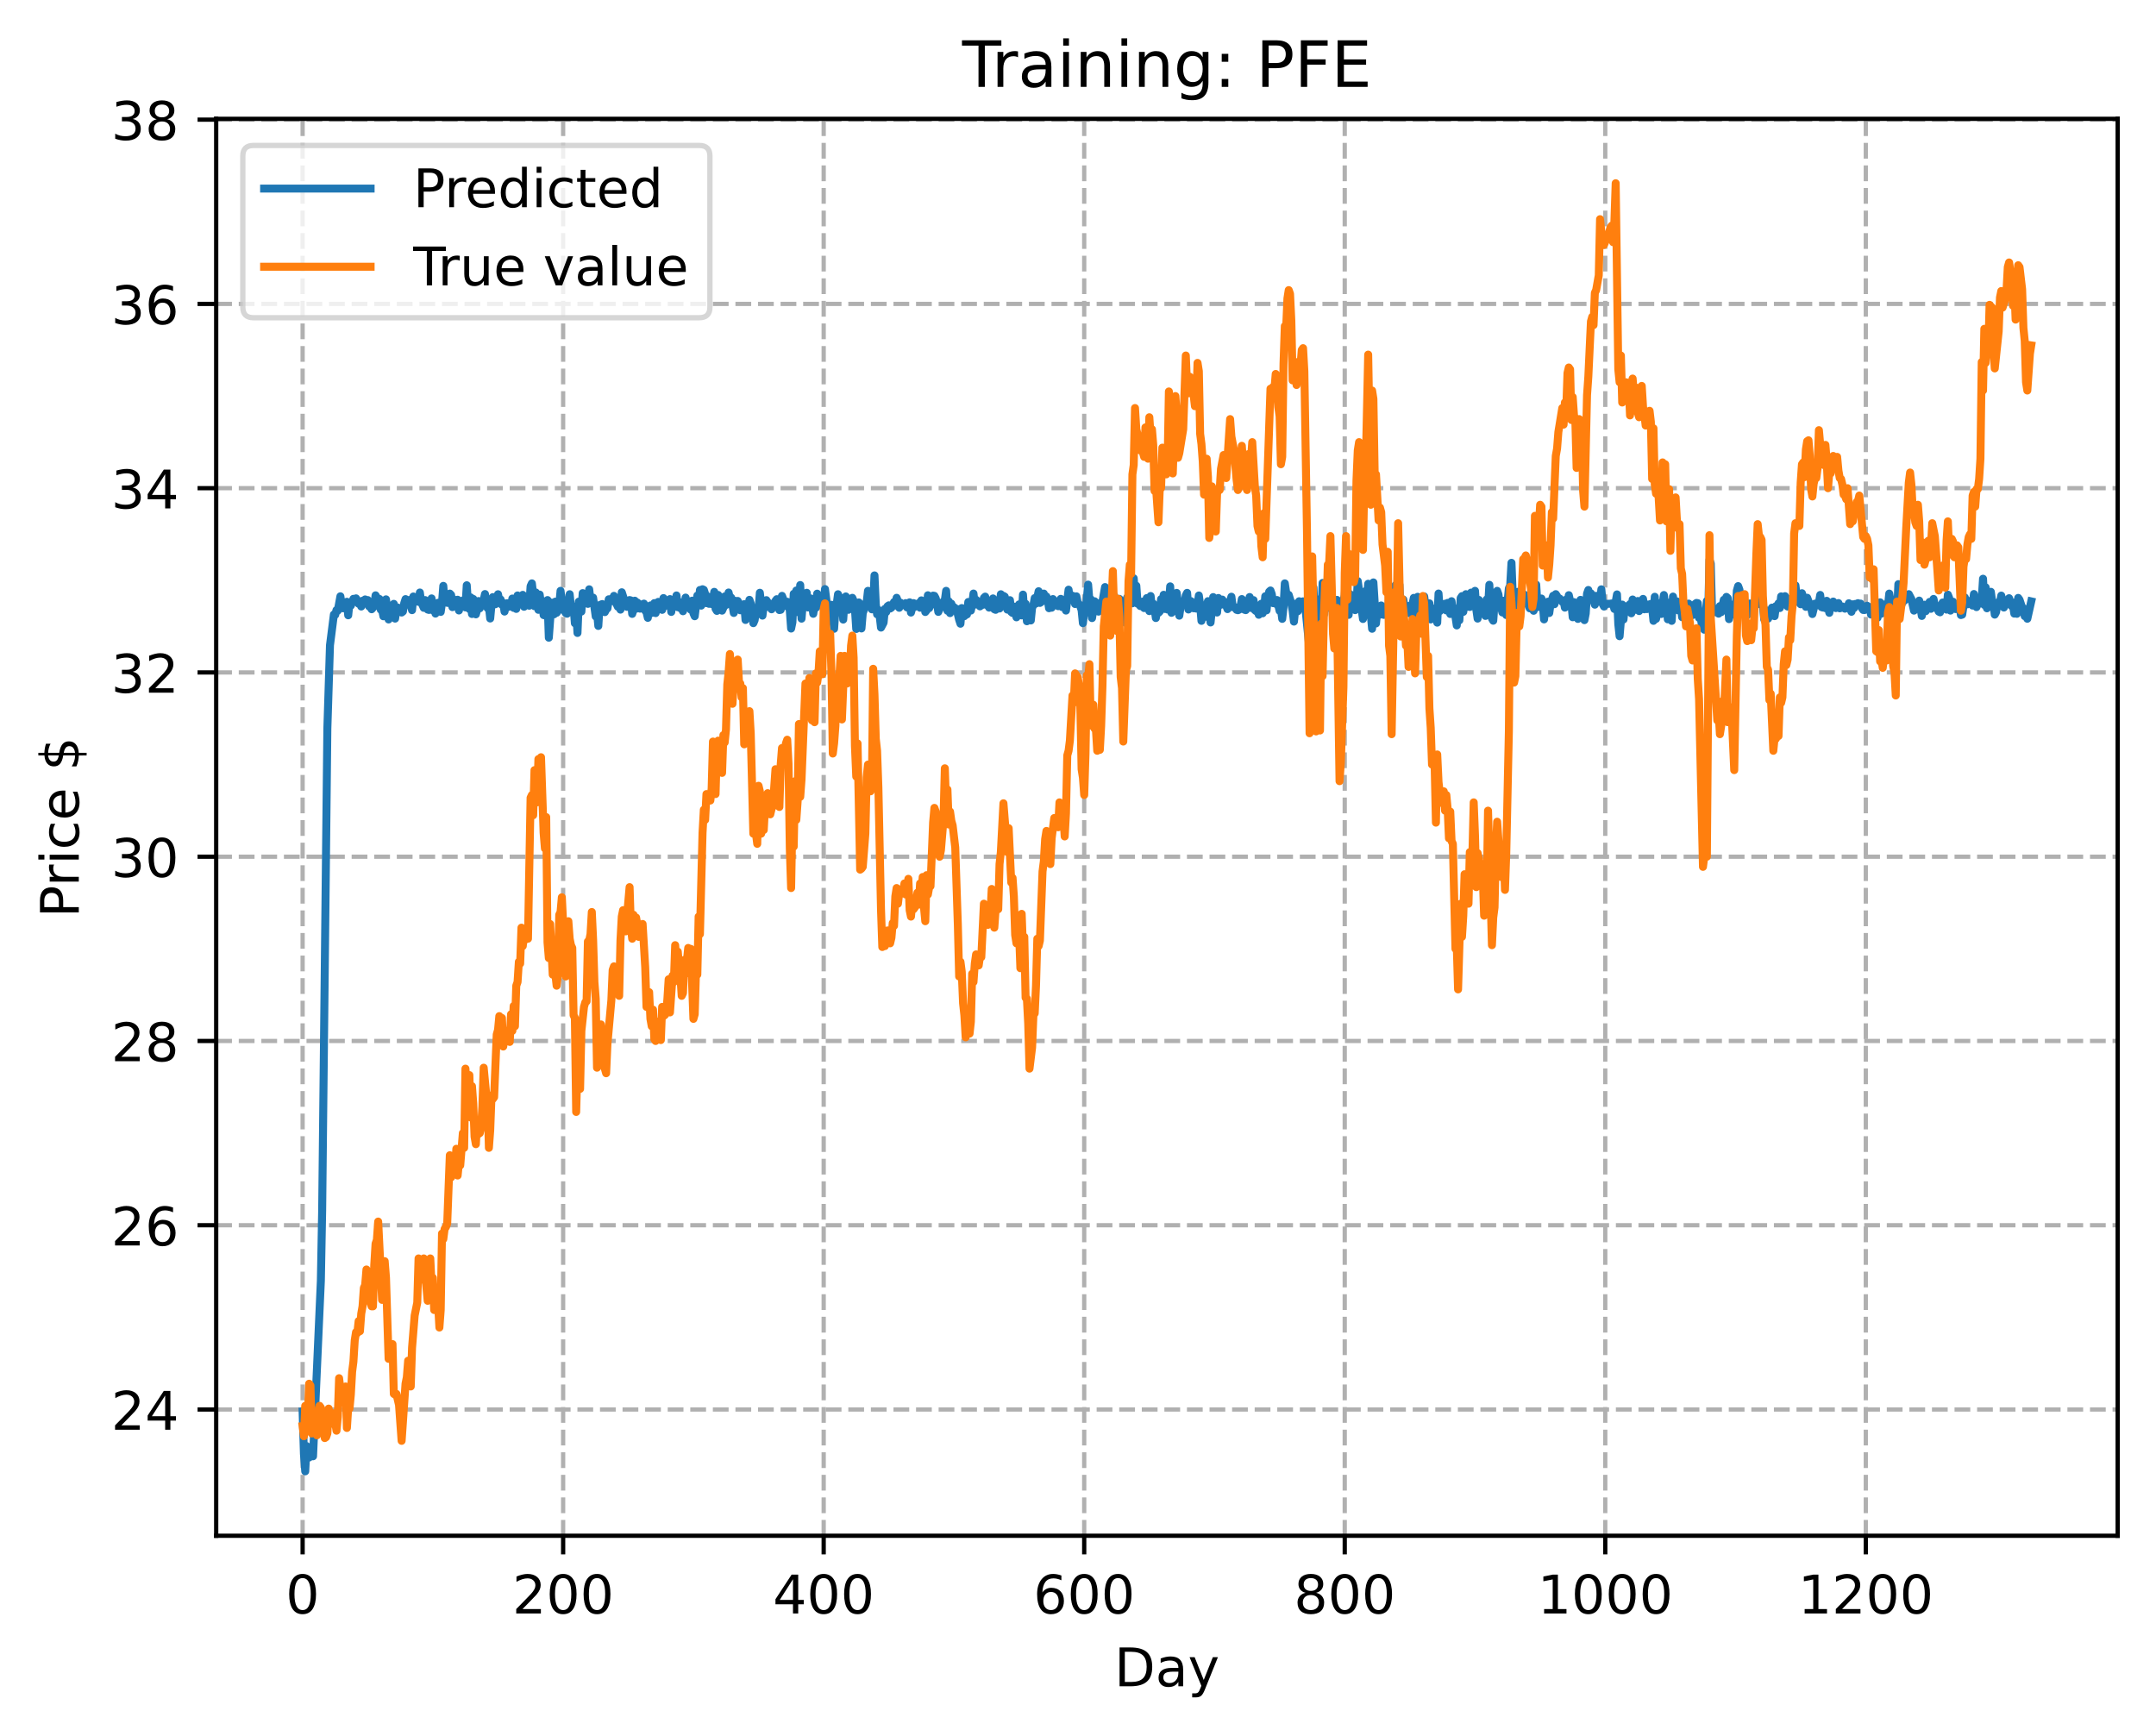 <?xml version="1.0" encoding="utf-8" standalone="no"?>
<!DOCTYPE svg PUBLIC "-//W3C//DTD SVG 1.1//EN"
  "http://www.w3.org/Graphics/SVG/1.1/DTD/svg11.dtd">
<!-- Created with matplotlib (https://matplotlib.org/) -->
<svg height="325.986pt" version="1.1" viewBox="0 0 404.923 325.986" width="404.923pt" xmlns="http://www.w3.org/2000/svg" xmlns:xlink="http://www.w3.org/1999/xlink">
 <defs>
  <style type="text/css">
*{stroke-linecap:butt;stroke-linejoin:round;}
  </style>
 </defs>
 <g id="figure_1">
  <g id="patch_1">
   <path d="M 0 325.986 
L 404.923 325.986 
L 404.923 0 
L 0 0 
z
" style="fill:#ffffff;"/>
  </g>
  <g id="axes_1">
   <g id="patch_2">
    <path d="M 40.603 288.43 
L 397.723 288.43 
L 397.723 22.318 
L 40.603 22.318 
z
" style="fill:#ffffff;"/>
   </g>
   <g id="matplotlib.axis_1">
    <g id="xtick_1">
     <g id="line2d_1">
      <path clip-path="url(#p157f3c9f0e)" d="M 56.836 288.43 
L 56.836 22.318 
" style="fill:none;stroke:#b0b0b0;stroke-dasharray:2.96,1.28;stroke-dashoffset:0;stroke-width:0.8;"/>
     </g>
     <g id="line2d_2">
      <defs>
       <path d="M 0 0 
L 0 3.5 
" id="me73ff027e0" style="stroke:#000000;stroke-width:0.8;"/>
      </defs>
      <g>
       <use style="stroke:#000000;stroke-width:0.8;" x="56.836" xlink:href="#me73ff027e0" y="288.43"/>
      </g>
     </g>
     <g id="text_1">
      <!-- 0 -->
      <defs>
       <path d="M 31.781 66.406 
Q 24.172 66.406 20.328 58.906 
Q 16.5 51.422 16.5 36.375 
Q 16.5 21.391 20.328 13.891 
Q 24.172 6.391 31.781 6.391 
Q 39.453 6.391 43.281 13.891 
Q 47.125 21.391 47.125 36.375 
Q 47.125 51.422 43.281 58.906 
Q 39.453 66.406 31.781 66.406 
z
M 31.781 74.219 
Q 44.047 74.219 50.516 64.516 
Q 56.984 54.828 56.984 36.375 
Q 56.984 17.969 50.516 8.266 
Q 44.047 -1.422 31.781 -1.422 
Q 19.531 -1.422 13.062 8.266 
Q 6.594 17.969 6.594 36.375 
Q 6.594 54.828 13.062 64.516 
Q 19.531 74.219 31.781 74.219 
z
" id="DejaVuSans-48"/>
      </defs>
      <g transform="translate(53.655 303.029)scale(0.1 -0.1)">
       <use xlink:href="#DejaVuSans-48"/>
      </g>
     </g>
    </g>
    <g id="xtick_2">
     <g id="line2d_3">
      <path clip-path="url(#p157f3c9f0e)" d="M 105.766 288.43 
L 105.766 22.318 
" style="fill:none;stroke:#b0b0b0;stroke-dasharray:2.96,1.28;stroke-dashoffset:0;stroke-width:0.8;"/>
     </g>
     <g id="line2d_4">
      <g>
       <use style="stroke:#000000;stroke-width:0.8;" x="105.766" xlink:href="#me73ff027e0" y="288.43"/>
      </g>
     </g>
     <g id="text_2">
      <!-- 200 -->
      <defs>
       <path d="M 19.188 8.297 
L 53.609 8.297 
L 53.609 0 
L 7.328 0 
L 7.328 8.297 
Q 12.938 14.109 22.625 23.891 
Q 32.328 33.688 34.812 36.531 
Q 39.547 41.844 41.422 45.531 
Q 43.312 49.219 43.312 52.781 
Q 43.312 58.594 39.234 62.25 
Q 35.156 65.922 28.609 65.922 
Q 23.969 65.922 18.812 64.312 
Q 13.672 62.703 7.812 59.422 
L 7.812 69.391 
Q 13.766 71.781 18.938 73 
Q 24.125 74.219 28.422 74.219 
Q 39.75 74.219 46.484 68.547 
Q 53.219 62.891 53.219 53.422 
Q 53.219 48.922 51.531 44.891 
Q 49.859 40.875 45.406 35.406 
Q 44.188 33.984 37.641 27.219 
Q 31.109 20.453 19.188 8.297 
z
" id="DejaVuSans-50"/>
      </defs>
      <g transform="translate(96.223 303.029)scale(0.1 -0.1)">
       <use xlink:href="#DejaVuSans-50"/>
       <use x="63.623" xlink:href="#DejaVuSans-48"/>
       <use x="127.246" xlink:href="#DejaVuSans-48"/>
      </g>
     </g>
    </g>
    <g id="xtick_3">
     <g id="line2d_5">
      <path clip-path="url(#p157f3c9f0e)" d="M 154.697 288.43 
L 154.697 22.318 
" style="fill:none;stroke:#b0b0b0;stroke-dasharray:2.96,1.28;stroke-dashoffset:0;stroke-width:0.8;"/>
     </g>
     <g id="line2d_6">
      <g>
       <use style="stroke:#000000;stroke-width:0.8;" x="154.697" xlink:href="#me73ff027e0" y="288.43"/>
      </g>
     </g>
     <g id="text_3">
      <!-- 400 -->
      <defs>
       <path d="M 37.797 64.312 
L 12.891 25.391 
L 37.797 25.391 
z
M 35.203 72.906 
L 47.609 72.906 
L 47.609 25.391 
L 58.016 25.391 
L 58.016 17.188 
L 47.609 17.188 
L 47.609 0 
L 37.797 0 
L 37.797 17.188 
L 4.891 17.188 
L 4.891 26.703 
z
" id="DejaVuSans-52"/>
      </defs>
      <g transform="translate(145.153 303.029)scale(0.1 -0.1)">
       <use xlink:href="#DejaVuSans-52"/>
       <use x="63.623" xlink:href="#DejaVuSans-48"/>
       <use x="127.246" xlink:href="#DejaVuSans-48"/>
      </g>
     </g>
    </g>
    <g id="xtick_4">
     <g id="line2d_7">
      <path clip-path="url(#p157f3c9f0e)" d="M 203.628 288.43 
L 203.628 22.318 
" style="fill:none;stroke:#b0b0b0;stroke-dasharray:2.96,1.28;stroke-dashoffset:0;stroke-width:0.8;"/>
     </g>
     <g id="line2d_8">
      <g>
       <use style="stroke:#000000;stroke-width:0.8;" x="203.628" xlink:href="#me73ff027e0" y="288.43"/>
      </g>
     </g>
     <g id="text_4">
      <!-- 600 -->
      <defs>
       <path d="M 33.016 40.375 
Q 26.375 40.375 22.484 35.828 
Q 18.609 31.297 18.609 23.391 
Q 18.609 15.531 22.484 10.953 
Q 26.375 6.391 33.016 6.391 
Q 39.656 6.391 43.531 10.953 
Q 47.406 15.531 47.406 23.391 
Q 47.406 31.297 43.531 35.828 
Q 39.656 40.375 33.016 40.375 
z
M 52.594 71.297 
L 52.594 62.312 
Q 48.875 64.062 45.094 64.984 
Q 41.312 65.922 37.594 65.922 
Q 27.828 65.922 22.672 59.328 
Q 17.531 52.734 16.797 39.406 
Q 19.672 43.656 24.016 45.922 
Q 28.375 48.188 33.594 48.188 
Q 44.578 48.188 50.953 41.516 
Q 57.328 34.859 57.328 23.391 
Q 57.328 12.156 50.688 5.359 
Q 44.047 -1.422 33.016 -1.422 
Q 20.359 -1.422 13.672 8.266 
Q 6.984 17.969 6.984 36.375 
Q 6.984 53.656 15.188 63.938 
Q 23.391 74.219 37.203 74.219 
Q 40.922 74.219 44.703 73.484 
Q 48.484 72.75 52.594 71.297 
z
" id="DejaVuSans-54"/>
      </defs>
      <g transform="translate(194.084 303.029)scale(0.1 -0.1)">
       <use xlink:href="#DejaVuSans-54"/>
       <use x="63.623" xlink:href="#DejaVuSans-48"/>
       <use x="127.246" xlink:href="#DejaVuSans-48"/>
      </g>
     </g>
    </g>
    <g id="xtick_5">
     <g id="line2d_9">
      <path clip-path="url(#p157f3c9f0e)" d="M 252.558 288.43 
L 252.558 22.318 
" style="fill:none;stroke:#b0b0b0;stroke-dasharray:2.96,1.28;stroke-dashoffset:0;stroke-width:0.8;"/>
     </g>
     <g id="line2d_10">
      <g>
       <use style="stroke:#000000;stroke-width:0.8;" x="252.558" xlink:href="#me73ff027e0" y="288.43"/>
      </g>
     </g>
     <g id="text_5">
      <!-- 800 -->
      <defs>
       <path d="M 31.781 34.625 
Q 24.75 34.625 20.719 30.859 
Q 16.703 27.094 16.703 20.516 
Q 16.703 13.922 20.719 10.156 
Q 24.75 6.391 31.781 6.391 
Q 38.812 6.391 42.859 10.172 
Q 46.922 13.969 46.922 20.516 
Q 46.922 27.094 42.891 30.859 
Q 38.875 34.625 31.781 34.625 
z
M 21.922 38.812 
Q 15.578 40.375 12.031 44.719 
Q 8.5 49.078 8.5 55.328 
Q 8.5 64.062 14.719 69.141 
Q 20.953 74.219 31.781 74.219 
Q 42.672 74.219 48.875 69.141 
Q 55.078 64.062 55.078 55.328 
Q 55.078 49.078 51.531 44.719 
Q 48 40.375 41.703 38.812 
Q 48.828 37.156 52.797 32.312 
Q 56.781 27.484 56.781 20.516 
Q 56.781 9.906 50.312 4.234 
Q 43.844 -1.422 31.781 -1.422 
Q 19.734 -1.422 13.25 4.234 
Q 6.781 9.906 6.781 20.516 
Q 6.781 27.484 10.781 32.312 
Q 14.797 37.156 21.922 38.812 
z
M 18.312 54.391 
Q 18.312 48.734 21.844 45.562 
Q 25.391 42.391 31.781 42.391 
Q 38.141 42.391 41.719 45.562 
Q 45.312 48.734 45.312 54.391 
Q 45.312 60.062 41.719 63.234 
Q 38.141 66.406 31.781 66.406 
Q 25.391 66.406 21.844 63.234 
Q 18.312 60.062 18.312 54.391 
z
" id="DejaVuSans-56"/>
      </defs>
      <g transform="translate(243.015 303.029)scale(0.1 -0.1)">
       <use xlink:href="#DejaVuSans-56"/>
       <use x="63.623" xlink:href="#DejaVuSans-48"/>
       <use x="127.246" xlink:href="#DejaVuSans-48"/>
      </g>
     </g>
    </g>
    <g id="xtick_6">
     <g id="line2d_11">
      <path clip-path="url(#p157f3c9f0e)" d="M 301.489 288.43 
L 301.489 22.318 
" style="fill:none;stroke:#b0b0b0;stroke-dasharray:2.96,1.28;stroke-dashoffset:0;stroke-width:0.8;"/>
     </g>
     <g id="line2d_12">
      <g>
       <use style="stroke:#000000;stroke-width:0.8;" x="301.489" xlink:href="#me73ff027e0" y="288.43"/>
      </g>
     </g>
     <g id="text_6">
      <!-- 1000 -->
      <defs>
       <path d="M 12.406 8.297 
L 28.516 8.297 
L 28.516 63.922 
L 10.984 60.406 
L 10.984 69.391 
L 28.422 72.906 
L 38.281 72.906 
L 38.281 8.297 
L 54.391 8.297 
L 54.391 0 
L 12.406 0 
z
" id="DejaVuSans-49"/>
      </defs>
      <g transform="translate(288.764 303.029)scale(0.1 -0.1)">
       <use xlink:href="#DejaVuSans-49"/>
       <use x="63.623" xlink:href="#DejaVuSans-48"/>
       <use x="127.246" xlink:href="#DejaVuSans-48"/>
       <use x="190.869" xlink:href="#DejaVuSans-48"/>
      </g>
     </g>
    </g>
    <g id="xtick_7">
     <g id="line2d_13">
      <path clip-path="url(#p157f3c9f0e)" d="M 350.419 288.43 
L 350.419 22.318 
" style="fill:none;stroke:#b0b0b0;stroke-dasharray:2.96,1.28;stroke-dashoffset:0;stroke-width:0.8;"/>
     </g>
     <g id="line2d_14">
      <g>
       <use style="stroke:#000000;stroke-width:0.8;" x="350.419" xlink:href="#me73ff027e0" y="288.43"/>
      </g>
     </g>
     <g id="text_7">
      <!-- 1200 -->
      <g transform="translate(337.694 303.029)scale(0.1 -0.1)">
       <use xlink:href="#DejaVuSans-49"/>
       <use x="63.623" xlink:href="#DejaVuSans-50"/>
       <use x="127.246" xlink:href="#DejaVuSans-48"/>
       <use x="190.869" xlink:href="#DejaVuSans-48"/>
      </g>
     </g>
    </g>
    <g id="text_8">
     <!-- Day -->
     <defs>
      <path d="M 19.672 64.797 
L 19.672 8.109 
L 31.594 8.109 
Q 46.688 8.109 53.688 14.938 
Q 60.688 21.781 60.688 36.531 
Q 60.688 51.172 53.688 57.984 
Q 46.688 64.797 31.594 64.797 
z
M 9.812 72.906 
L 30.078 72.906 
Q 51.266 72.906 61.172 64.094 
Q 71.094 55.281 71.094 36.531 
Q 71.094 17.672 61.125 8.828 
Q 51.172 0 30.078 0 
L 9.812 0 
z
" id="DejaVuSans-68"/>
      <path d="M 34.281 27.484 
Q 23.391 27.484 19.188 25 
Q 14.984 22.516 14.984 16.5 
Q 14.984 11.719 18.141 8.906 
Q 21.297 6.109 26.703 6.109 
Q 34.188 6.109 38.703 11.406 
Q 43.219 16.703 43.219 25.484 
L 43.219 27.484 
z
M 52.203 31.203 
L 52.203 0 
L 43.219 0 
L 43.219 8.297 
Q 40.141 3.328 35.547 0.953 
Q 30.953 -1.422 24.312 -1.422 
Q 15.922 -1.422 10.953 3.297 
Q 6 8.016 6 15.922 
Q 6 25.141 12.172 29.828 
Q 18.359 34.516 30.609 34.516 
L 43.219 34.516 
L 43.219 35.406 
Q 43.219 41.609 39.141 45 
Q 35.062 48.391 27.688 48.391 
Q 23 48.391 18.547 47.266 
Q 14.109 46.141 10.016 43.891 
L 10.016 52.203 
Q 14.938 54.109 19.578 55.047 
Q 24.219 56 28.609 56 
Q 40.484 56 46.344 49.844 
Q 52.203 43.703 52.203 31.203 
z
" id="DejaVuSans-97"/>
      <path d="M 32.172 -5.078 
Q 28.375 -14.844 24.75 -17.812 
Q 21.141 -20.797 15.094 -20.797 
L 7.906 -20.797 
L 7.906 -13.281 
L 13.188 -13.281 
Q 16.891 -13.281 18.938 -11.516 
Q 21 -9.766 23.484 -3.219 
L 25.094 0.875 
L 2.984 54.688 
L 12.5 54.688 
L 29.594 11.922 
L 46.688 54.688 
L 56.203 54.688 
z
" id="DejaVuSans-121"/>
     </defs>
     <g transform="translate(209.29 316.707)scale(0.1 -0.1)">
      <use xlink:href="#DejaVuSans-68"/>
      <use x="77.002" xlink:href="#DejaVuSans-97"/>
      <use x="138.281" xlink:href="#DejaVuSans-121"/>
     </g>
    </g>
   </g>
   <g id="matplotlib.axis_2">
    <g id="ytick_1">
     <g id="line2d_15">
      <path clip-path="url(#p157f3c9f0e)" d="M 40.603 264.726 
L 397.723 264.726 
" style="fill:none;stroke:#b0b0b0;stroke-dasharray:2.96,1.28;stroke-dashoffset:0;stroke-width:0.8;"/>
     </g>
     <g id="line2d_16">
      <defs>
       <path d="M 0 0 
L -3.5 0 
" id="m6dbfe1fc53" style="stroke:#000000;stroke-width:0.8;"/>
      </defs>
      <g>
       <use style="stroke:#000000;stroke-width:0.8;" x="40.603" xlink:href="#m6dbfe1fc53" y="264.726"/>
      </g>
     </g>
     <g id="text_9">
      <!-- 24 -->
      <g transform="translate(20.878 268.525)scale(0.1 -0.1)">
       <use xlink:href="#DejaVuSans-50"/>
       <use x="63.623" xlink:href="#DejaVuSans-52"/>
      </g>
     </g>
    </g>
    <g id="ytick_2">
     <g id="line2d_17">
      <path clip-path="url(#p157f3c9f0e)" d="M 40.603 230.119 
L 397.723 230.119 
" style="fill:none;stroke:#b0b0b0;stroke-dasharray:2.96,1.28;stroke-dashoffset:0;stroke-width:0.8;"/>
     </g>
     <g id="line2d_18">
      <g>
       <use style="stroke:#000000;stroke-width:0.8;" x="40.603" xlink:href="#m6dbfe1fc53" y="230.119"/>
      </g>
     </g>
     <g id="text_10">
      <!-- 26 -->
      <g transform="translate(20.878 233.918)scale(0.1 -0.1)">
       <use xlink:href="#DejaVuSans-50"/>
       <use x="63.623" xlink:href="#DejaVuSans-54"/>
      </g>
     </g>
    </g>
    <g id="ytick_3">
     <g id="line2d_19">
      <path clip-path="url(#p157f3c9f0e)" d="M 40.603 195.511 
L 397.723 195.511 
" style="fill:none;stroke:#b0b0b0;stroke-dasharray:2.96,1.28;stroke-dashoffset:0;stroke-width:0.8;"/>
     </g>
     <g id="line2d_20">
      <g>
       <use style="stroke:#000000;stroke-width:0.8;" x="40.603" xlink:href="#m6dbfe1fc53" y="195.511"/>
      </g>
     </g>
     <g id="text_11">
      <!-- 28 -->
      <g transform="translate(20.878 199.311)scale(0.1 -0.1)">
       <use xlink:href="#DejaVuSans-50"/>
       <use x="63.623" xlink:href="#DejaVuSans-56"/>
      </g>
     </g>
    </g>
    <g id="ytick_4">
     <g id="line2d_21">
      <path clip-path="url(#p157f3c9f0e)" d="M 40.603 160.904 
L 397.723 160.904 
" style="fill:none;stroke:#b0b0b0;stroke-dasharray:2.96,1.28;stroke-dashoffset:0;stroke-width:0.8;"/>
     </g>
     <g id="line2d_22">
      <g>
       <use style="stroke:#000000;stroke-width:0.8;" x="40.603" xlink:href="#m6dbfe1fc53" y="160.904"/>
      </g>
     </g>
     <g id="text_12">
      <!-- 30 -->
      <defs>
       <path d="M 40.578 39.312 
Q 47.656 37.797 51.625 33 
Q 55.609 28.219 55.609 21.188 
Q 55.609 10.406 48.188 4.484 
Q 40.766 -1.422 27.094 -1.422 
Q 22.516 -1.422 17.656 -0.516 
Q 12.797 0.391 7.625 2.203 
L 7.625 11.719 
Q 11.719 9.328 16.594 8.109 
Q 21.484 6.891 26.812 6.891 
Q 36.078 6.891 40.938 10.547 
Q 45.797 14.203 45.797 21.188 
Q 45.797 27.641 41.281 31.266 
Q 36.766 34.906 28.719 34.906 
L 20.219 34.906 
L 20.219 43.016 
L 29.109 43.016 
Q 36.375 43.016 40.234 45.922 
Q 44.094 48.828 44.094 54.297 
Q 44.094 59.906 40.109 62.906 
Q 36.141 65.922 28.719 65.922 
Q 24.656 65.922 20.016 65.031 
Q 15.375 64.156 9.812 62.312 
L 9.812 71.094 
Q 15.438 72.656 20.344 73.438 
Q 25.25 74.219 29.594 74.219 
Q 40.828 74.219 47.359 69.109 
Q 53.906 64.016 53.906 55.328 
Q 53.906 49.266 50.438 45.094 
Q 46.969 40.922 40.578 39.312 
z
" id="DejaVuSans-51"/>
      </defs>
      <g transform="translate(20.878 164.703)scale(0.1 -0.1)">
       <use xlink:href="#DejaVuSans-51"/>
       <use x="63.623" xlink:href="#DejaVuSans-48"/>
      </g>
     </g>
    </g>
    <g id="ytick_5">
     <g id="line2d_23">
      <path clip-path="url(#p157f3c9f0e)" d="M 40.603 126.297 
L 397.723 126.297 
" style="fill:none;stroke:#b0b0b0;stroke-dasharray:2.96,1.28;stroke-dashoffset:0;stroke-width:0.8;"/>
     </g>
     <g id="line2d_24">
      <g>
       <use style="stroke:#000000;stroke-width:0.8;" x="40.603" xlink:href="#m6dbfe1fc53" y="126.297"/>
      </g>
     </g>
     <g id="text_13">
      <!-- 32 -->
      <g transform="translate(20.878 130.096)scale(0.1 -0.1)">
       <use xlink:href="#DejaVuSans-51"/>
       <use x="63.623" xlink:href="#DejaVuSans-50"/>
      </g>
     </g>
    </g>
    <g id="ytick_6">
     <g id="line2d_25">
      <path clip-path="url(#p157f3c9f0e)" d="M 40.603 91.689 
L 397.723 91.689 
" style="fill:none;stroke:#b0b0b0;stroke-dasharray:2.96,1.28;stroke-dashoffset:0;stroke-width:0.8;"/>
     </g>
     <g id="line2d_26">
      <g>
       <use style="stroke:#000000;stroke-width:0.8;" x="40.603" xlink:href="#m6dbfe1fc53" y="91.689"/>
      </g>
     </g>
     <g id="text_14">
      <!-- 34 -->
      <g transform="translate(20.878 95.489)scale(0.1 -0.1)">
       <use xlink:href="#DejaVuSans-51"/>
       <use x="63.623" xlink:href="#DejaVuSans-52"/>
      </g>
     </g>
    </g>
    <g id="ytick_7">
     <g id="line2d_27">
      <path clip-path="url(#p157f3c9f0e)" d="M 40.603 57.082 
L 397.723 57.082 
" style="fill:none;stroke:#b0b0b0;stroke-dasharray:2.96,1.28;stroke-dashoffset:0;stroke-width:0.8;"/>
     </g>
     <g id="line2d_28">
      <g>
       <use style="stroke:#000000;stroke-width:0.8;" x="40.603" xlink:href="#m6dbfe1fc53" y="57.082"/>
      </g>
     </g>
     <g id="text_15">
      <!-- 36 -->
      <g transform="translate(20.878 60.881)scale(0.1 -0.1)">
       <use xlink:href="#DejaVuSans-51"/>
       <use x="63.623" xlink:href="#DejaVuSans-54"/>
      </g>
     </g>
    </g>
    <g id="ytick_8">
     <g id="line2d_29">
      <path clip-path="url(#p157f3c9f0e)" d="M 40.603 22.475 
L 397.723 22.475 
" style="fill:none;stroke:#b0b0b0;stroke-dasharray:2.96,1.28;stroke-dashoffset:0;stroke-width:0.8;"/>
     </g>
     <g id="line2d_30">
      <g>
       <use style="stroke:#000000;stroke-width:0.8;" x="40.603" xlink:href="#m6dbfe1fc53" y="22.475"/>
      </g>
     </g>
     <g id="text_16">
      <!-- 38 -->
      <g transform="translate(20.878 26.274)scale(0.1 -0.1)">
       <use xlink:href="#DejaVuSans-51"/>
       <use x="63.623" xlink:href="#DejaVuSans-56"/>
      </g>
     </g>
    </g>
    <g id="text_17">
     <!-- Price $ -->
     <defs>
      <path d="M 19.672 64.797 
L 19.672 37.406 
L 32.078 37.406 
Q 38.969 37.406 42.719 40.969 
Q 46.484 44.531 46.484 51.125 
Q 46.484 57.672 42.719 61.234 
Q 38.969 64.797 32.078 64.797 
z
M 9.812 72.906 
L 32.078 72.906 
Q 44.344 72.906 50.609 67.359 
Q 56.891 61.812 56.891 51.125 
Q 56.891 40.328 50.609 34.812 
Q 44.344 29.297 32.078 29.297 
L 19.672 29.297 
L 19.672 0 
L 9.812 0 
z
" id="DejaVuSans-80"/>
      <path d="M 41.109 46.297 
Q 39.594 47.172 37.812 47.578 
Q 36.031 48 33.891 48 
Q 26.266 48 22.188 43.047 
Q 18.109 38.094 18.109 28.812 
L 18.109 0 
L 9.078 0 
L 9.078 54.688 
L 18.109 54.688 
L 18.109 46.188 
Q 20.953 51.172 25.484 53.578 
Q 30.031 56 36.531 56 
Q 37.453 56 38.578 55.875 
Q 39.703 55.766 41.062 55.516 
z
" id="DejaVuSans-114"/>
      <path d="M 9.422 54.688 
L 18.406 54.688 
L 18.406 0 
L 9.422 0 
z
M 9.422 75.984 
L 18.406 75.984 
L 18.406 64.594 
L 9.422 64.594 
z
" id="DejaVuSans-105"/>
      <path d="M 48.781 52.594 
L 48.781 44.188 
Q 44.969 46.297 41.141 47.344 
Q 37.312 48.391 33.406 48.391 
Q 24.656 48.391 19.812 42.844 
Q 14.984 37.312 14.984 27.297 
Q 14.984 17.281 19.812 11.734 
Q 24.656 6.203 33.406 6.203 
Q 37.312 6.203 41.141 7.25 
Q 44.969 8.297 48.781 10.406 
L 48.781 2.094 
Q 45.016 0.344 40.984 -0.531 
Q 36.969 -1.422 32.422 -1.422 
Q 20.062 -1.422 12.781 6.344 
Q 5.516 14.109 5.516 27.297 
Q 5.516 40.672 12.859 48.328 
Q 20.219 56 33.016 56 
Q 37.156 56 41.109 55.141 
Q 45.062 54.297 48.781 52.594 
z
" id="DejaVuSans-99"/>
      <path d="M 56.203 29.594 
L 56.203 25.203 
L 14.891 25.203 
Q 15.484 15.922 20.484 11.062 
Q 25.484 6.203 34.422 6.203 
Q 39.594 6.203 44.453 7.469 
Q 49.312 8.734 54.109 11.281 
L 54.109 2.781 
Q 49.266 0.734 44.188 -0.344 
Q 39.109 -1.422 33.891 -1.422 
Q 20.797 -1.422 13.156 6.188 
Q 5.516 13.812 5.516 26.812 
Q 5.516 40.234 12.766 48.109 
Q 20.016 56 32.328 56 
Q 43.359 56 49.781 48.891 
Q 56.203 41.797 56.203 29.594 
z
M 47.219 32.234 
Q 47.125 39.594 43.094 43.984 
Q 39.062 48.391 32.422 48.391 
Q 24.906 48.391 20.391 44.141 
Q 15.875 39.891 15.188 32.172 
z
" id="DejaVuSans-101"/>
      <path id="DejaVuSans-32"/>
      <path d="M 33.797 -14.703 
L 28.906 -14.703 
L 28.859 0 
Q 23.734 0.094 18.609 1.188 
Q 13.484 2.297 8.297 4.5 
L 8.297 13.281 
Q 13.281 10.156 18.375 8.562 
Q 23.484 6.984 28.906 6.938 
L 28.906 29.203 
Q 18.109 30.953 13.203 35.156 
Q 8.297 39.359 8.297 46.688 
Q 8.297 54.641 13.625 59.219 
Q 18.953 63.812 28.906 64.5 
L 28.906 75.984 
L 33.797 75.984 
L 33.797 64.656 
Q 38.328 64.453 42.578 63.688 
Q 46.828 62.938 50.875 61.625 
L 50.875 53.078 
Q 46.828 55.125 42.547 56.25 
Q 38.281 57.375 33.797 57.562 
L 33.797 36.719 
Q 44.875 35.016 50.094 30.609 
Q 55.328 26.219 55.328 18.609 
Q 55.328 10.359 49.781 5.594 
Q 44.234 0.828 33.797 0.094 
z
M 28.906 37.594 
L 28.906 57.625 
Q 23.25 56.984 20.266 54.391 
Q 17.281 51.812 17.281 47.516 
Q 17.281 43.312 20.031 40.969 
Q 22.797 38.625 28.906 37.594 
z
M 33.797 28.219 
L 33.797 7.078 
Q 39.984 7.906 43.141 10.594 
Q 46.297 13.281 46.297 17.672 
Q 46.297 21.969 43.281 24.5 
Q 40.281 27.047 33.797 28.219 
z
" id="DejaVuSans-36"/>
     </defs>
     <g transform="translate(14.798 172.342)rotate(-90)scale(0.1 -0.1)">
      <use xlink:href="#DejaVuSans-80"/>
      <use x="58.553" xlink:href="#DejaVuSans-114"/>
      <use x="99.666" xlink:href="#DejaVuSans-105"/>
      <use x="127.449" xlink:href="#DejaVuSans-99"/>
      <use x="182.43" xlink:href="#DejaVuSans-101"/>
      <use x="243.953" xlink:href="#DejaVuSans-32"/>
      <use x="275.74" xlink:href="#DejaVuSans-36"/>
     </g>
    </g>
   </g>
   <g id="line2d_31">
    <path clip-path="url(#p157f3c9f0e)" d="M 56.836 265.09 
L 57.081 273.035 
L 57.325 276.334 
L 57.57 271.585 
L 58.059 273.741 
L 58.304 272.018 
L 58.548 272.339 
L 58.793 273.509 
L 60.261 240.562 
L 60.506 227.319 
L 61.484 136.775 
L 61.974 121.186 
L 62.708 115.407 
L 62.952 115.482 
L 63.197 114.58 
L 63.441 114.687 
L 63.931 111.992 
L 64.175 113.748 
L 64.42 114.246 
L 64.665 113.516 
L 64.909 114.122 
L 65.154 113.02 
L 65.399 115.562 
L 65.643 113.207 
L 65.888 113.75 
L 66.377 112.465 
L 66.622 112.866 
L 66.867 112.378 
L 67.356 113.392 
L 67.601 112.93 
L 67.845 113.911 
L 68.09 112.828 
L 68.335 113.092 
L 68.579 112.579 
L 68.824 113.196 
L 69.069 112.701 
L 69.313 113.883 
L 69.558 114.039 
L 69.802 114.425 
L 70.292 113.859 
L 70.536 111.811 
L 70.781 112.226 
L 71.026 113.021 
L 71.27 112.492 
L 71.515 114.514 
L 71.76 114.494 
L 72.004 115.748 
L 72.494 112.562 
L 72.983 116.343 
L 73.228 115.902 
L 73.472 114.517 
L 73.962 113.411 
L 74.206 116.184 
L 74.451 114.484 
L 74.696 114.099 
L 74.94 114.247 
L 75.185 114.244 
L 75.429 115.04 
L 75.674 114.845 
L 75.919 113.285 
L 76.163 112.519 
L 76.653 113.118 
L 76.897 112.682 
L 77.387 114.595 
L 77.631 112.031 
L 77.876 112.498 
L 78.121 112.518 
L 78.365 112.944 
L 78.61 113.039 
L 78.855 111.281 
L 79.099 113.076 
L 79.589 114.161 
L 79.833 112.703 
L 80.078 113.985 
L 80.323 114.481 
L 80.567 114.552 
L 81.056 112.388 
L 81.301 114.633 
L 81.546 113.5 
L 81.79 115.24 
L 82.28 113.208 
L 82.769 114.926 
L 83.014 113.224 
L 83.258 110.035 
L 83.503 113.013 
L 83.748 112.779 
L 83.992 113.215 
L 84.237 113.245 
L 84.482 111.483 
L 84.726 111.738 
L 84.971 114.029 
L 85.216 112.57 
L 85.46 113.832 
L 85.705 113.63 
L 85.95 112.637 
L 86.194 114.656 
L 86.439 113.223 
L 86.684 113.718 
L 86.928 112.775 
L 87.173 112.767 
L 87.417 114.078 
L 87.662 109.918 
L 87.907 113.519 
L 88.151 114.379 
L 88.396 112.192 
L 88.641 115.317 
L 88.885 112.487 
L 89.375 115.382 
L 89.619 114.518 
L 89.864 112.882 
L 90.109 114.255 
L 90.843 112.653 
L 91.087 111.566 
L 91.332 113.679 
L 91.577 114.221 
L 91.821 113.889 
L 92.066 116.161 
L 92.311 113.52 
L 92.555 112.145 
L 92.8 113.52 
L 93.044 113.484 
L 93.534 111.605 
L 93.778 112.797 
L 94.023 112.585 
L 94.268 113.592 
L 94.512 113.234 
L 94.757 114.86 
L 95.002 113.562 
L 95.246 113.293 
L 95.491 113.98 
L 95.736 113.647 
L 95.98 113.907 
L 96.225 112.415 
L 96.47 114.165 
L 96.714 112.534 
L 96.959 114.361 
L 97.204 111.835 
L 97.448 113.03 
L 97.693 112.403 
L 97.938 113.33 
L 98.182 111.723 
L 98.427 113.957 
L 98.672 112.987 
L 98.916 113.694 
L 99.161 113.323 
L 99.405 113.761 
L 99.65 110.091 
L 99.895 109.566 
L 100.384 113.848 
L 100.629 111.267 
L 101.118 114.533 
L 101.363 111.669 
L 101.607 113.69 
L 101.852 112.838 
L 102.097 115.519 
L 102.341 115.589 
L 102.586 115.036 
L 102.831 112.699 
L 103.075 119.77 
L 103.565 113.179 
L 103.809 115.33 
L 104.054 115.378 
L 104.299 112.998 
L 104.543 115.094 
L 104.788 114.735 
L 105.032 113.607 
L 105.277 110.967 
L 105.522 112.92 
L 105.766 112.635 
L 106.011 114.692 
L 106.256 115.138 
L 106.5 115.266 
L 106.745 113.867 
L 106.99 111.602 
L 107.234 114.07 
L 107.724 113.907 
L 107.968 117.056 
L 108.213 114.77 
L 108.458 118.877 
L 108.702 112.993 
L 108.947 114.397 
L 109.192 114.865 
L 109.436 111.394 
L 109.681 112.6 
L 110.415 113.413 
L 110.66 110.679 
L 110.904 112.793 
L 111.149 112.893 
L 111.393 112.244 
L 111.883 115.782 
L 112.127 115.028 
L 112.372 117.559 
L 112.617 113.639 
L 113.106 113.448 
L 113.351 114.467 
L 113.595 114.965 
L 113.84 114.478 
L 114.085 114.265 
L 114.329 112.553 
L 114.574 112.788 
L 114.819 112.453 
L 115.063 112.901 
L 115.308 111.91 
L 115.553 112.934 
L 116.042 113.962 
L 116.287 113.668 
L 116.531 114.498 
L 116.776 111.234 
L 117.265 112.746 
L 117.51 113.864 
L 117.754 113.973 
L 117.999 112.894 
L 118.244 112.697 
L 118.488 112.768 
L 118.733 115.297 
L 118.978 114.537 
L 119.222 112.819 
L 119.467 114.332 
L 119.712 113.164 
L 119.956 113.943 
L 120.201 114.313 
L 120.446 113.513 
L 120.69 113.781 
L 120.935 113.368 
L 121.18 114.69 
L 121.424 114.974 
L 121.669 116.039 
L 121.914 114.051 
L 122.158 113.708 
L 122.403 115.129 
L 122.648 114.517 
L 122.892 113.269 
L 123.137 115.148 
L 123.626 113.044 
L 123.871 114.117 
L 124.115 113.331 
L 124.36 114.539 
L 124.605 112.327 
L 124.849 113.844 
L 125.094 113.622 
L 125.339 113.576 
L 125.828 112.516 
L 126.073 114.928 
L 126.317 113.028 
L 126.562 112.669 
L 126.807 113.689 
L 127.051 111.834 
L 127.296 114.045 
L 127.541 113.049 
L 127.785 114.231 
L 128.03 114.158 
L 128.275 114.799 
L 128.519 113.882 
L 128.764 112.237 
L 129.008 114.022 
L 129.253 112.992 
L 129.498 112.968 
L 129.742 114.511 
L 129.987 112.815 
L 130.232 115.179 
L 130.476 115.738 
L 130.966 111.861 
L 131.21 113.539 
L 131.455 110.805 
L 131.7 113.742 
L 131.944 110.666 
L 132.189 110.782 
L 132.434 111.548 
L 132.678 113.275 
L 132.923 112.024 
L 133.168 113.407 
L 133.412 113.334 
L 133.657 113.45 
L 133.902 112.935 
L 134.146 111.156 
L 134.391 114.333 
L 134.636 114.735 
L 134.88 111.738 
L 135.614 114.687 
L 135.859 114.136 
L 136.103 112.018 
L 136.348 113.631 
L 136.593 112.942 
L 136.837 111.28 
L 137.082 112.391 
L 137.327 112.243 
L 137.816 115.119 
L 138.061 112.836 
L 138.305 113.288 
L 138.55 112.862 
L 138.795 113.326 
L 139.039 114.617 
L 139.284 113.914 
L 139.529 114.449 
L 139.773 113.471 
L 140.018 116.436 
L 140.263 114.226 
L 140.507 114.137 
L 140.752 112.655 
L 140.996 113.341 
L 141.241 114.651 
L 141.486 117.04 
L 141.73 116.476 
L 141.975 114.727 
L 142.22 114.302 
L 142.464 114.588 
L 142.709 111.326 
L 143.198 115.622 
L 143.443 113.746 
L 143.688 114.11 
L 143.932 112.716 
L 144.177 113.103 
L 144.422 113.28 
L 144.911 114.432 
L 145.156 113.612 
L 145.4 113.584 
L 145.645 112.833 
L 145.89 112.533 
L 146.379 114.578 
L 146.624 114.53 
L 146.868 111.91 
L 147.602 113.82 
L 147.847 113.017 
L 148.091 113.295 
L 148.336 114.671 
L 148.581 118.049 
L 148.825 116.865 
L 149.07 111.519 
L 149.315 114.876 
L 149.559 110.904 
L 149.804 114.959 
L 150.049 113.01 
L 150.293 109.877 
L 150.538 116.191 
L 150.783 113.245 
L 151.027 111.962 
L 151.272 112.104 
L 151.517 111.33 
L 151.761 114.092 
L 152.251 112.392 
L 152.495 113.509 
L 152.74 115.28 
L 152.984 113.72 
L 153.229 114.163 
L 153.474 111.494 
L 153.718 113.593 
L 154.208 112.4 
L 154.452 113.797 
L 154.697 114.163 
L 154.942 110.636 
L 155.431 114.465 
L 155.676 113.856 
L 155.92 113.876 
L 156.165 113.586 
L 156.654 118.094 
L 156.899 114.539 
L 157.144 113.454 
L 157.388 111.605 
L 157.633 114.227 
L 157.878 112.867 
L 158.122 112.298 
L 158.367 116.365 
L 158.612 112.836 
L 158.856 112.02 
L 159.345 114.534 
L 159.59 112.802 
L 159.835 114.244 
L 160.079 112.28 
L 160.324 112.847 
L 160.569 114.436 
L 160.813 118.13 
L 161.058 116.402 
L 161.303 113.147 
L 161.547 116.673 
L 161.792 118.033 
L 162.037 115.143 
L 162.281 114.464 
L 162.526 113.345 
L 162.771 113.13 
L 163.015 110.966 
L 163.505 113.539 
L 163.749 114.44 
L 163.994 113.639 
L 164.239 108.067 
L 164.483 113.461 
L 164.728 115.372 
L 164.972 114.544 
L 165.217 115.732 
L 165.462 117.869 
L 165.951 116.942 
L 166.196 114.354 
L 166.44 114.959 
L 166.685 113.872 
L 166.93 113.687 
L 167.174 114.295 
L 167.419 114.133 
L 167.908 113.07 
L 168.153 113.715 
L 168.398 112.275 
L 168.642 112.925 
L 168.887 114.15 
L 169.132 113.192 
L 169.376 113.55 
L 169.621 113.652 
L 170.11 113.27 
L 170.355 114.089 
L 170.844 113.124 
L 171.089 115.046 
L 171.578 113.273 
L 171.823 113.967 
L 172.557 113.262 
L 172.801 114.14 
L 173.046 112.757 
L 173.291 113.994 
L 173.535 112.867 
L 173.78 114.942 
L 174.025 114.634 
L 174.269 111.798 
L 174.514 114.214 
L 174.759 113.381 
L 175.003 113.57 
L 175.248 111.865 
L 175.493 111.906 
L 175.737 112.365 
L 175.982 113.323 
L 176.227 114.922 
L 176.471 114.347 
L 176.716 114.111 
L 177.205 112.94 
L 177.45 112.744 
L 177.694 110.967 
L 177.939 114.705 
L 178.184 112.927 
L 178.428 115.152 
L 178.673 113.374 
L 178.918 114.115 
L 179.162 114.022 
L 179.407 114.48 
L 179.652 114.341 
L 180.141 116.407 
L 180.386 117.143 
L 180.63 114.203 
L 180.875 114.715 
L 181.12 115.725 
L 181.364 115.037 
L 181.609 115.4 
L 181.854 113.058 
L 182.098 114.181 
L 182.343 114.675 
L 182.588 113.484 
L 182.832 111.474 
L 183.077 113.56 
L 183.321 112.652 
L 183.566 112.924 
L 183.811 113.61 
L 184.055 113.883 
L 184.3 113.246 
L 184.545 113.601 
L 184.789 112.294 
L 185.034 112.053 
L 185.279 113.625 
L 185.523 113.456 
L 185.768 114.12 
L 186.013 113.115 
L 186.257 113.662 
L 186.502 112.389 
L 186.747 114.428 
L 186.991 114.534 
L 187.236 112.988 
L 187.481 112.713 
L 187.725 114.288 
L 187.97 111.605 
L 188.215 112.568 
L 188.459 111.91 
L 188.704 112.054 
L 188.948 113.85 
L 189.193 114.495 
L 189.438 114.388 
L 189.682 112.72 
L 189.927 114.94 
L 190.172 115.13 
L 190.416 113.922 
L 190.906 115.943 
L 191.395 113.509 
L 191.64 114.055 
L 191.884 115.58 
L 192.129 111.675 
L 192.374 115.086 
L 192.618 113.391 
L 192.863 116.68 
L 193.108 114.575 
L 193.597 116.533 
L 193.842 114.106 
L 194.086 113.681 
L 194.331 112.327 
L 194.575 113.35 
L 195.065 111.041 
L 195.309 113.236 
L 195.554 113.07 
L 195.799 111.626 
L 196.043 111.482 
L 196.288 112.405 
L 196.533 112.027 
L 196.777 112.626 
L 197.022 114.233 
L 197.267 113.633 
L 197.511 114.137 
L 197.756 112.511 
L 198.001 112.838 
L 198.245 112.919 
L 198.735 113.847 
L 198.979 113.738 
L 199.224 112.471 
L 199.469 114.01 
L 199.713 113.671 
L 199.958 113.615 
L 200.203 114.674 
L 200.692 110.748 
L 200.936 112.649 
L 201.181 112.698 
L 201.426 111.884 
L 201.67 112.252 
L 201.915 113.445 
L 202.16 111.999 
L 202.404 113.2 
L 202.649 113.448 
L 202.894 113.889 
L 203.138 114.583 
L 203.383 117.039 
L 203.628 115.04 
L 203.872 115.159 
L 204.362 109.8 
L 204.606 112.802 
L 204.851 112.53 
L 205.096 116.083 
L 205.585 112.929 
L 205.83 114.717 
L 206.074 113.99 
L 206.319 114.871 
L 206.563 113.26 
L 206.808 114.448 
L 207.297 111.62 
L 207.542 110.256 
L 207.787 111.967 
L 208.031 112.388 
L 208.276 114.546 
L 208.521 113.512 
L 208.765 113.94 
L 209.01 111.927 
L 209.255 111.877 
L 209.499 115.113 
L 209.744 113.12 
L 209.989 115.153 
L 210.233 112.476 
L 210.723 116.726 
L 210.967 115.08 
L 211.212 116.911 
L 211.457 112.988 
L 211.701 112.204 
L 211.946 113.183 
L 212.191 109.491 
L 212.68 113.308 
L 212.924 108.608 
L 213.169 111.762 
L 213.414 110.008 
L 213.658 113.392 
L 213.903 113.425 
L 214.148 113.817 
L 214.392 113.866 
L 214.637 112.977 
L 214.882 114.203 
L 215.126 113.958 
L 215.371 112.331 
L 215.86 114.776 
L 216.105 111.941 
L 216.35 114.207 
L 216.594 113.36 
L 216.839 114.351 
L 217.084 116.075 
L 217.328 114.101 
L 217.573 115.105 
L 217.818 114.854 
L 218.062 112.527 
L 218.307 113.546 
L 218.551 111.709 
L 218.796 114.374 
L 219.041 112.809 
L 219.285 114.48 
L 219.53 113.388 
L 219.775 110.125 
L 220.019 115.098 
L 220.509 114.609 
L 220.753 112.358 
L 220.998 111.352 
L 221.487 115.633 
L 221.732 113.933 
L 221.977 113.415 
L 222.221 113.405 
L 222.466 113.179 
L 222.711 111.818 
L 222.955 111.345 
L 223.2 114.472 
L 223.445 113.932 
L 223.689 112.904 
L 224.179 114.244 
L 224.423 113.925 
L 224.668 114.301 
L 224.912 113.693 
L 225.157 111.841 
L 225.402 113.619 
L 225.646 116.605 
L 225.891 114.924 
L 226.136 115.059 
L 226.38 115.842 
L 226.625 113.789 
L 226.87 112.902 
L 227.114 114.503 
L 227.359 116.907 
L 227.848 112.141 
L 228.093 113.708 
L 228.582 115.039 
L 228.827 112.309 
L 229.072 113.237 
L 229.316 113.58 
L 229.561 112.609 
L 229.806 112.984 
L 230.05 113.149 
L 230.539 114.401 
L 230.784 113.007 
L 231.029 112.918 
L 231.273 112.073 
L 231.518 114.032 
L 231.763 113.942 
L 232.007 114.07 
L 232.252 114.538 
L 232.497 114.605 
L 232.741 114.494 
L 232.986 113.868 
L 233.231 112.511 
L 233.475 112.775 
L 233.72 114.511 
L 233.965 114.592 
L 234.209 113.96 
L 234.454 114.104 
L 234.699 112.128 
L 234.943 114.179 
L 235.188 113.161 
L 235.433 112.715 
L 235.677 114.594 
L 235.922 114.787 
L 236.167 114.462 
L 236.411 115.464 
L 236.9 113.383 
L 237.145 115.186 
L 237.39 114.687 
L 237.634 111.983 
L 237.879 114.63 
L 238.124 112.082 
L 238.368 111.126 
L 238.613 110.901 
L 238.858 111.592 
L 239.102 113.28 
L 239.347 112.759 
L 239.592 113.398 
L 239.836 112.69 
L 240.326 114.726 
L 240.57 114.345 
L 240.815 116.231 
L 241.06 114.072 
L 241.304 109.566 
L 241.794 112.853 
L 242.038 111.724 
L 242.527 113.322 
L 242.772 114.68 
L 243.017 116.743 
L 243.261 114.424 
L 243.506 113.336 
L 243.751 114.801 
L 243.995 112.921 
L 244.24 113.639 
L 244.485 113.85 
L 244.729 112.939 
L 244.974 113.417 
L 245.219 114.688 
L 245.953 122.019 
L 246.197 120.191 
L 246.442 111.508 
L 246.687 110.355 
L 246.931 115.799 
L 247.176 116.225 
L 247.421 118.491 
L 247.665 112.587 
L 248.155 116.364 
L 248.399 109.487 
L 248.644 115.434 
L 248.888 111.101 
L 249.133 111.566 
L 249.378 114.142 
L 249.622 111.585 
L 249.867 113.035 
L 250.112 112.003 
L 250.356 115.931 
L 250.601 116.038 
L 250.846 115.117 
L 251.09 112.663 
L 251.335 113.245 
L 251.824 119.527 
L 252.069 114.667 
L 252.314 112.769 
L 252.558 111.868 
L 252.803 107.917 
L 253.048 110.382 
L 253.292 115.48 
L 253.537 111.565 
L 253.782 113.956 
L 254.026 112.886 
L 254.271 113.486 
L 254.515 114.594 
L 254.76 113.594 
L 255.005 109.135 
L 255.983 116.253 
L 256.228 114.934 
L 256.473 110.995 
L 256.717 112.631 
L 256.962 109.639 
L 257.207 110.485 
L 257.451 115.522 
L 257.696 118.09 
L 257.941 109.386 
L 258.43 117.093 
L 258.675 114.47 
L 259.164 115.451 
L 259.409 113.712 
L 259.653 114.131 
L 259.898 115.485 
L 260.143 114.813 
L 260.387 114.675 
L 260.632 115.433 
L 260.876 112.377 
L 261.121 118.17 
L 261.366 115.435 
L 261.61 118.388 
L 261.855 112.426 
L 262.1 109.905 
L 262.344 113.2 
L 262.589 113.49 
L 262.834 109.834 
L 263.078 115.848 
L 263.323 116.275 
L 263.568 112.611 
L 263.812 114.215 
L 264.057 114.415 
L 264.302 115.014 
L 264.546 113.816 
L 264.791 115.205 
L 265.036 113.642 
L 265.28 113.479 
L 265.525 112.289 
L 265.77 114.462 
L 266.014 115.343 
L 266.259 112.088 
L 266.503 113.131 
L 266.748 113.306 
L 266.993 113.269 
L 267.237 114.419 
L 267.482 112.018 
L 267.971 115.664 
L 268.216 115.656 
L 268.461 113.315 
L 268.705 116.34 
L 268.95 115.415 
L 269.195 116.195 
L 269.439 114.294 
L 269.684 114.472 
L 269.929 116.941 
L 270.173 111.471 
L 270.418 114.779 
L 270.907 114.169 
L 271.152 114.301 
L 271.397 113.382 
L 271.641 114.652 
L 271.886 113.232 
L 272.375 115.317 
L 272.62 112.911 
L 272.864 115.068 
L 273.109 114.215 
L 273.598 117.465 
L 273.843 114.82 
L 274.088 116.504 
L 274.332 112.328 
L 274.577 111.959 
L 274.822 114.919 
L 275.311 111.593 
L 275.556 113.922 
L 276.045 113.995 
L 276.29 111.299 
L 276.534 113.475 
L 276.779 113.201 
L 277.024 110.967 
L 277.268 114.489 
L 277.513 116.179 
L 277.758 112.674 
L 278.002 113.828 
L 278.247 114.106 
L 278.491 114.614 
L 278.736 113.616 
L 278.981 115.679 
L 279.225 112.574 
L 279.47 114.228 
L 279.715 109.832 
L 279.959 114.505 
L 280.204 116.171 
L 280.449 116.579 
L 280.693 113.291 
L 280.938 113.368 
L 281.183 110.967 
L 281.427 111.641 
L 281.672 113.82 
L 281.917 114.004 
L 282.161 115.029 
L 282.406 112.825 
L 282.651 113.448 
L 282.895 115.515 
L 283.385 110.473 
L 283.629 109.989 
L 283.874 105.703 
L 284.118 112.006 
L 284.608 115.95 
L 285.097 111.152 
L 285.586 113.829 
L 286.32 111.685 
L 286.565 112.944 
L 286.81 113.127 
L 287.299 114.251 
L 287.544 113.982 
L 287.788 114.159 
L 288.033 114.713 
L 288.278 113.595 
L 288.522 109.799 
L 288.767 114.026 
L 289.012 112.763 
L 289.256 113.317 
L 289.501 112.408 
L 289.746 113.35 
L 289.99 116.329 
L 290.235 114.18 
L 290.479 113.964 
L 290.724 113.005 
L 290.969 115.135 
L 291.213 113.441 
L 291.703 111.888 
L 291.947 113.477 
L 292.192 111.59 
L 292.437 111.952 
L 292.681 112.678 
L 292.926 112.409 
L 293.415 113.033 
L 293.66 112.817 
L 293.905 114.12 
L 294.149 112.601 
L 294.394 113.755 
L 294.639 111.781 
L 294.883 112.864 
L 295.128 113.383 
L 295.373 115.929 
L 295.617 113.087 
L 295.862 114.529 
L 296.106 114.084 
L 296.351 116.238 
L 296.596 113.189 
L 296.84 112.662 
L 297.085 114.724 
L 297.33 113.403 
L 297.574 116.471 
L 297.819 115.222 
L 298.064 111.492 
L 298.308 110.807 
L 298.553 111.99 
L 298.798 111.441 
L 299.042 111.826 
L 299.532 113.567 
L 299.776 111.908 
L 300.021 112.963 
L 300.266 112.894 
L 300.51 113.013 
L 300.755 110.682 
L 301 113.43 
L 301.244 113.908 
L 301.734 113.407 
L 302.467 113.386 
L 302.712 113.334 
L 302.957 113.453 
L 303.201 114.374 
L 303.691 111.636 
L 303.935 117.223 
L 304.18 119.491 
L 304.669 113.548 
L 304.914 116.349 
L 305.159 113.943 
L 305.648 113.826 
L 305.893 114.611 
L 306.137 113.449 
L 306.382 115.184 
L 306.627 112.593 
L 306.871 113.326 
L 307.116 114.525 
L 307.361 114.531 
L 307.605 112.871 
L 307.85 114.77 
L 308.339 113.689 
L 308.584 112.481 
L 308.828 114.434 
L 309.073 114.186 
L 309.318 114.396 
L 309.562 113.531 
L 309.807 113.725 
L 310.052 113.415 
L 310.296 114.173 
L 310.541 116.603 
L 310.786 112.082 
L 311.03 116.233 
L 311.52 113.308 
L 311.764 114.654 
L 312.009 115.315 
L 312.498 111.751 
L 312.743 113.831 
L 312.988 113.151 
L 313.232 116.316 
L 313.477 113.513 
L 313.722 113.11 
L 313.966 116.608 
L 314.211 112.045 
L 314.455 114.323 
L 314.945 112.942 
L 315.189 114.632 
L 315.434 114.311 
L 315.679 113.695 
L 315.923 115.917 
L 316.168 114.601 
L 316.413 115.515 
L 316.657 114.785 
L 316.902 114.919 
L 317.147 113.365 
L 317.391 114.196 
L 317.636 114.173 
L 317.881 115.527 
L 318.37 113.429 
L 318.615 113.238 
L 318.859 113.278 
L 319.104 116.06 
L 319.349 115.31 
L 319.593 117.196 
L 319.838 116.835 
L 320.082 118.271 
L 320.572 112.861 
L 320.816 115.53 
L 321.061 105.155 
L 321.306 105.833 
L 321.55 115.179 
L 321.795 114.31 
L 322.04 114.319 
L 322.284 114.974 
L 322.529 115.052 
L 322.774 115.253 
L 323.018 113.837 
L 323.263 114.973 
L 323.752 112.649 
L 323.997 114.155 
L 324.242 112.104 
L 324.486 112.327 
L 324.731 116.276 
L 324.976 113.501 
L 325.22 113.948 
L 325.465 113.925 
L 325.71 115.452 
L 325.954 115.327 
L 326.199 110.929 
L 326.443 110.077 
L 326.688 110.74 
L 326.933 112.665 
L 327.177 113.39 
L 327.422 112.976 
L 327.667 113.395 
L 327.911 113.383 
L 328.156 115.522 
L 328.645 113.338 
L 328.89 113.448 
L 329.135 114.436 
L 329.379 113.258 
L 329.624 113.67 
L 329.869 111.379 
L 330.113 111.795 
L 330.358 111.606 
L 330.603 113.505 
L 330.847 113.434 
L 331.092 113.618 
L 331.337 116.308 
L 331.826 114.655 
L 332.07 116.197 
L 332.315 114.66 
L 332.56 115.697 
L 332.804 114.119 
L 333.049 115.452 
L 333.294 115.722 
L 333.538 113.842 
L 333.783 114.042 
L 334.028 113.312 
L 334.272 114.198 
L 334.517 112.012 
L 334.762 113.584 
L 335.006 113.316 
L 335.251 111.97 
L 335.496 112.573 
L 335.74 113.918 
L 335.985 113.344 
L 336.23 112.483 
L 336.474 113.442 
L 336.719 112.354 
L 336.964 112.639 
L 337.208 109.937 
L 337.453 112.072 
L 337.698 112.913 
L 338.187 113.489 
L 338.431 111.414 
L 338.921 112.949 
L 339.165 113.975 
L 339.41 112.265 
L 340.144 114.188 
L 340.389 115.324 
L 340.878 113.369 
L 341.123 113.426 
L 341.367 113.636 
L 341.612 113.18 
L 341.857 111.738 
L 342.101 114.021 
L 342.346 114.111 
L 342.591 113.493 
L 342.835 114.217 
L 343.08 112.837 
L 343.569 115.097 
L 343.814 113.294 
L 344.058 113.783 
L 344.303 112.98 
L 344.548 113.435 
L 344.792 114.207 
L 345.282 113.263 
L 345.526 114.251 
L 345.771 114.172 
L 346.016 113.897 
L 346.505 114.319 
L 346.75 113.953 
L 346.994 114.01 
L 347.239 113.298 
L 347.484 114.353 
L 347.728 114.899 
L 347.973 113.495 
L 348.218 114.2 
L 348.462 113.424 
L 348.707 113.596 
L 348.952 113.28 
L 349.196 113.544 
L 349.441 113.363 
L 349.686 114.21 
L 349.93 114.559 
L 350.175 114.576 
L 350.664 113.764 
L 351.153 114.112 
L 351.398 115.418 
L 351.643 114.171 
L 351.887 114.112 
L 352.132 113.424 
L 352.377 116.045 
L 352.621 116.028 
L 353.111 113.125 
L 353.355 115.257 
L 353.6 114.093 
L 353.845 114.368 
L 354.089 113.498 
L 354.334 113.845 
L 354.579 113.828 
L 354.823 111.48 
L 355.313 114.095 
L 355.802 115.151 
L 356.046 114.445 
L 356.291 115.138 
L 356.536 109.711 
L 356.78 113.117 
L 357.025 113.863 
L 357.27 113.138 
L 357.759 112.721 
L 358.248 111.691 
L 358.493 111.588 
L 358.982 112.522 
L 359.472 114.685 
L 359.716 113.932 
L 359.961 114.289 
L 360.206 114.029 
L 360.45 112.798 
L 360.94 115.683 
L 361.184 113.675 
L 361.429 113.572 
L 361.674 114.795 
L 361.918 113.797 
L 362.163 113.554 
L 362.407 113.043 
L 362.652 114.343 
L 363.141 112.488 
L 363.386 113.717 
L 363.631 113.879 
L 364.12 114.867 
L 364.365 114.998 
L 364.609 113.661 
L 364.854 113.161 
L 365.588 114.495 
L 365.833 111.682 
L 366.077 112.302 
L 366.322 114.681 
L 366.811 113.016 
L 367.301 114.395 
L 367.545 113.593 
L 367.79 113.393 
L 368.034 113.707 
L 368.279 115.515 
L 368.524 115.437 
L 369.013 112.202 
L 369.502 113.501 
L 369.747 112.872 
L 370.236 113.316 
L 370.481 113.734 
L 370.726 111.562 
L 371.215 114.021 
L 371.46 112.804 
L 371.704 113.407 
L 372.194 112.471 
L 372.438 108.694 
L 372.683 113.62 
L 372.928 110.304 
L 373.172 114.246 
L 373.417 112.635 
L 373.662 113.719 
L 373.906 111.15 
L 374.151 113.016 
L 374.395 113.31 
L 374.64 115.434 
L 374.885 114.978 
L 375.129 113.426 
L 375.374 113.055 
L 375.619 113.097 
L 375.863 111.863 
L 376.353 114.103 
L 376.597 113.49 
L 377.087 113.163 
L 377.331 112.351 
L 377.821 113.832 
L 378.065 113.664 
L 378.31 115.246 
L 378.555 113.1 
L 378.799 115.281 
L 379.044 112.295 
L 379.289 112.64 
L 379.778 114.115 
L 380.022 114.238 
L 380.267 115.722 
L 380.512 114.905 
L 380.756 116.207 
L 381.49 112.946 
L 381.49 112.946 
" style="fill:none;stroke:#1f77b4;stroke-linecap:square;stroke-width:1.5;"/>
   </g>
   <g id="line2d_32">
    <path clip-path="url(#p157f3c9f0e)" d="M 56.836 267.841 
L 57.081 269.744 
L 57.325 264.034 
L 57.57 265.764 
L 57.814 266.11 
L 58.059 259.881 
L 58.304 260.227 
L 58.548 269.225 
L 58.793 267.668 
L 59.038 266.976 
L 59.282 265.764 
L 59.527 269.571 
L 59.772 265.072 
L 60.016 264.034 
L 60.261 264.38 
L 60.506 268.36 
L 60.75 266.283 
L 60.995 270.09 
L 61.24 269.917 
L 61.484 269.225 
L 61.729 264.553 
L 61.974 266.63 
L 62.218 267.322 
L 62.463 265.418 
L 62.708 267.495 
L 62.952 267.149 
L 63.197 268.706 
L 63.441 266.11 
L 63.686 258.843 
L 64.175 262.996 
L 64.42 261.785 
L 64.665 263.515 
L 64.909 260.4 
L 65.154 268.187 
L 65.399 264.38 
L 65.643 264.553 
L 65.888 261.958 
L 66.133 257.632 
L 66.377 255.728 
L 66.622 251.748 
L 66.867 250.191 
L 67.111 250.364 
L 67.356 248.115 
L 67.601 250.018 
L 67.845 246.73 
L 68.09 245.346 
L 68.335 241.885 
L 68.579 241.366 
L 68.824 238.425 
L 69.558 244.654 
L 69.802 245.346 
L 70.047 245.346 
L 70.292 237.559 
L 70.536 233.58 
L 70.781 232.887 
L 71.026 229.427 
L 71.76 244.135 
L 72.004 242.058 
L 72.249 236.867 
L 72.494 239.982 
L 72.983 255.209 
L 73.228 255.209 
L 73.472 254.69 
L 73.717 252.441 
L 73.962 261.785 
L 74.206 261.958 
L 74.451 261.785 
L 74.94 263.861 
L 75.429 270.609 
L 76.163 259.881 
L 76.408 258.67 
L 76.653 255.555 
L 76.897 256.42 
L 77.142 260.4 
L 77.387 253.133 
L 77.876 247.076 
L 78.365 244.654 
L 78.61 236.348 
L 78.855 236.867 
L 79.099 237.732 
L 79.344 240.328 
L 79.589 236.348 
L 80.078 241.712 
L 80.323 244.308 
L 80.567 241.193 
L 80.812 236.348 
L 81.056 241.366 
L 81.301 239.982 
L 81.546 246.038 
L 81.79 246.038 
L 82.035 243.27 
L 82.28 245 
L 82.524 249.326 
L 82.769 246.038 
L 83.014 231.676 
L 83.258 232.714 
L 83.503 230.811 
L 83.748 230.465 
L 83.992 229.773 
L 84.482 216.968 
L 84.726 221.121 
L 84.971 217.314 
L 85.216 219.39 
L 85.46 219.564 
L 85.705 215.757 
L 85.95 220.775 
L 86.194 218.352 
L 86.439 218.871 
L 86.928 212.815 
L 87.173 215.584 
L 87.417 200.703 
L 87.907 207.97 
L 88.151 201.914 
L 88.396 209.873 
L 88.641 203.99 
L 88.885 207.278 
L 89.13 213.507 
L 89.375 214.892 
L 89.619 210.393 
L 89.864 212.988 
L 90.109 212.815 
L 90.353 211.777 
L 90.598 207.797 
L 90.843 200.529 
L 91.332 205.721 
L 91.577 206.24 
L 91.821 215.584 
L 92.066 212.296 
L 92.311 205.721 
L 92.555 206.413 
L 92.8 206.067 
L 93.289 194.3 
L 93.534 193.435 
L 93.778 190.839 
L 94.023 192.224 
L 94.268 191.185 
L 94.512 196.55 
L 95.002 193.608 
L 95.246 195.165 
L 95.491 194.819 
L 95.736 195.684 
L 95.98 190.493 
L 96.225 193.608 
L 96.47 188.936 
L 96.714 192.743 
L 96.959 185.129 
L 97.204 184.437 
L 97.448 180.63 
L 97.693 180.976 
L 97.938 174.228 
L 98.182 177.689 
L 98.427 175.439 
L 98.672 176.477 
L 98.916 175.439 
L 99.161 176.304 
L 99.65 149.83 
L 99.895 149.311 
L 100.139 153.117 
L 100.384 144.639 
L 100.629 145.85 
L 100.873 150.695 
L 101.118 142.562 
L 101.363 144.812 
L 101.607 142.216 
L 102.097 156.405 
L 102.341 159.347 
L 102.586 153.463 
L 102.831 176.996 
L 103.075 179.938 
L 103.32 173.536 
L 103.809 183.053 
L 104.054 177.689 
L 104.299 182.88 
L 104.543 185.129 
L 104.788 183.053 
L 105.032 171.805 
L 105.277 171.286 
L 105.522 168.518 
L 106.256 183.399 
L 106.5 182.015 
L 106.745 173.017 
L 106.99 176.304 
L 107.234 177.516 
L 107.479 178.035 
L 107.724 190.666 
L 107.968 191.185 
L 108.213 208.835 
L 108.458 199.837 
L 108.702 201.395 
L 108.947 204.509 
L 109.192 193.608 
L 109.681 189.109 
L 109.926 188.244 
L 110.17 188.071 
L 110.415 176.823 
L 110.66 176.65 
L 110.904 175.439 
L 111.149 171.286 
L 111.393 176.477 
L 111.638 184.437 
L 111.883 187.552 
L 112.127 200.529 
L 112.372 195.684 
L 112.861 192.397 
L 113.595 200.703 
L 113.84 201.568 
L 114.085 196.031 
L 114.819 187.898 
L 115.063 182.188 
L 115.308 181.495 
L 115.553 181.841 
L 115.797 183.745 
L 116.042 183.745 
L 116.287 187.033 
L 116.531 176.65 
L 116.776 172.151 
L 117.02 170.94 
L 117.51 174.92 
L 118.244 166.614 
L 118.488 174.228 
L 118.733 176.304 
L 118.978 171.805 
L 119.222 174.92 
L 119.467 172.324 
L 119.712 173.709 
L 119.956 175.958 
L 120.201 174.574 
L 120.446 174.92 
L 120.69 173.536 
L 121.18 181.668 
L 121.424 189.109 
L 121.914 186.34 
L 122.158 191.359 
L 122.403 192.743 
L 122.648 189.628 
L 122.892 195.165 
L 123.137 195.511 
L 123.381 191.878 
L 123.626 193.781 
L 123.871 191.878 
L 124.115 195.338 
L 124.36 189.109 
L 124.605 190.839 
L 124.849 190.666 
L 125.094 190.32 
L 125.339 187.725 
L 125.583 183.918 
L 125.828 190.147 
L 126.317 183.226 
L 126.562 184.437 
L 126.807 177.516 
L 127.051 180.976 
L 127.296 178.727 
L 127.541 181.668 
L 127.785 183.226 
L 128.03 187.033 
L 128.275 186.513 
L 128.519 180.284 
L 128.764 182.88 
L 129.253 178.035 
L 129.498 182.188 
L 129.742 178.208 
L 130.232 191.359 
L 130.476 190.493 
L 130.721 182.188 
L 130.966 183.053 
L 131.21 172.151 
L 131.455 175.439 
L 131.944 156.405 
L 132.189 152.079 
L 132.434 153.983 
L 132.678 149.138 
L 132.923 150.522 
L 133.168 150.349 
L 133.412 150.349 
L 133.657 148.099 
L 133.902 139.274 
L 134.391 149.138 
L 134.636 140.659 
L 134.88 139.101 
L 135.125 139.447 
L 135.369 144.119 
L 135.614 145.158 
L 135.859 138.063 
L 136.103 139.447 
L 136.348 137.025 
L 136.593 128.546 
L 136.837 126.297 
L 137.082 122.836 
L 137.327 126.124 
L 137.571 132.18 
L 137.816 127.681 
L 138.061 126.816 
L 138.305 124.22 
L 138.55 123.874 
L 138.795 128.2 
L 139.039 128.373 
L 139.284 130.969 
L 139.529 129.238 
L 139.773 139.794 
L 140.018 138.928 
L 140.263 139.274 
L 140.507 134.256 
L 140.752 133.564 
L 140.996 137.717 
L 141.486 156.578 
L 141.975 156.578 
L 142.22 158.482 
L 142.464 147.58 
L 142.709 148.618 
L 142.954 156.578 
L 143.198 154.848 
L 143.443 155.886 
L 143.688 151.387 
L 144.177 148.965 
L 144.422 150.003 
L 144.666 152.944 
L 144.911 151.906 
L 145.156 151.387 
L 145.645 144.466 
L 145.89 144.812 
L 146.379 151.56 
L 146.624 143.6 
L 146.868 140.486 
L 147.113 140.659 
L 147.357 142.043 
L 147.602 139.621 
L 147.847 138.928 
L 148.091 143.427 
L 148.336 159.347 
L 148.581 166.787 
L 148.825 153.636 
L 149.07 159.001 
L 149.315 146.715 
L 149.559 153.983 
L 149.804 150.522 
L 150.049 135.987 
L 150.293 149.657 
L 150.538 146.369 
L 151.272 128.373 
L 151.517 133.045 
L 151.761 131.488 
L 152.006 127.335 
L 152.251 128.373 
L 152.495 135.295 
L 152.74 134.083 
L 152.984 135.641 
L 153.229 126.47 
L 153.474 128.2 
L 153.718 126.47 
L 153.963 122.317 
L 154.452 126.643 
L 154.697 114.357 
L 154.942 113.319 
L 155.186 118.337 
L 155.676 119.548 
L 155.92 119.029 
L 156.165 126.643 
L 156.41 141.524 
L 156.654 139.621 
L 156.899 136.333 
L 157.144 127.508 
L 157.388 131.315 
L 157.878 123.182 
L 158.122 135.122 
L 158.612 123.182 
L 158.856 124.566 
L 159.101 128.373 
L 159.345 124.22 
L 159.59 127.162 
L 159.835 121.279 
L 160.079 119.375 
L 160.324 123.528 
L 160.569 140.14 
L 160.813 145.85 
L 161.058 139.621 
L 161.547 163.327 
L 161.792 163.154 
L 162.037 162.807 
L 162.526 156.578 
L 162.771 146.023 
L 163.015 143.6 
L 163.26 144.985 
L 163.505 148.618 
L 163.749 147.926 
L 163.994 125.605 
L 164.239 130.45 
L 164.483 138.755 
L 164.728 141.005 
L 164.972 147.926 
L 165.462 170.767 
L 165.706 177.862 
L 165.951 175.266 
L 166.196 177.689 
L 166.685 174.747 
L 166.93 176.477 
L 167.174 177.17 
L 167.419 176.131 
L 167.664 173.363 
L 167.908 173.882 
L 168.153 168.345 
L 168.398 166.787 
L 168.642 169.729 
L 168.887 167.652 
L 169.132 167.652 
L 169.376 167.826 
L 169.621 167.306 
L 169.866 165.922 
L 170.11 167.999 
L 170.355 167.133 
L 170.6 165.057 
L 170.844 170.94 
L 171.089 172.151 
L 171.333 169.556 
L 171.578 170.767 
L 171.823 170.421 
L 172.312 167.652 
L 172.557 169.902 
L 172.801 165.922 
L 173.046 167.999 
L 173.291 164.711 
L 173.535 170.421 
L 173.78 173.017 
L 174.025 164.365 
L 174.269 167.999 
L 174.514 166.614 
L 174.759 166.441 
L 175.248 154.502 
L 175.493 151.733 
L 175.737 152.425 
L 175.982 158.308 
L 176.227 160.039 
L 176.471 160.904 
L 176.716 159.693 
L 177.205 153.81 
L 177.45 144.293 
L 177.694 151.387 
L 177.939 148.272 
L 178.184 154.848 
L 178.428 152.425 
L 178.673 154.156 
L 178.918 155.021 
L 179.407 159.174 
L 179.896 173.709 
L 180.141 183.399 
L 180.386 180.63 
L 180.63 182.534 
L 180.875 188.417 
L 181.12 190.666 
L 181.364 194.819 
L 181.609 189.628 
L 181.854 191.185 
L 182.098 194.127 
L 182.343 191.878 
L 182.588 182.88 
L 182.832 184.437 
L 183.077 180.976 
L 183.321 179.246 
L 183.811 181.322 
L 184.055 179.592 
L 184.3 179.765 
L 184.789 169.729 
L 185.034 171.632 
L 185.279 171.459 
L 185.523 173.709 
L 185.768 171.286 
L 186.013 171.805 
L 186.257 166.96 
L 186.747 174.228 
L 187.236 167.306 
L 187.481 170.767 
L 187.725 162.288 
L 187.97 160.039 
L 188.459 150.868 
L 189.193 160.039 
L 189.438 155.54 
L 189.927 165.749 
L 190.172 164.884 
L 190.416 168.345 
L 190.661 175.612 
L 190.906 177.17 
L 191.15 174.401 
L 191.395 175.266 
L 191.64 181.841 
L 191.884 171.632 
L 192.129 178.381 
L 192.374 175.958 
L 192.618 187.379 
L 192.863 187.552 
L 193.108 192.224 
L 193.352 200.703 
L 193.842 196.723 
L 194.086 190.666 
L 194.331 190.32 
L 194.575 185.129 
L 194.82 176.304 
L 195.065 177.689 
L 195.309 176.65 
L 195.799 163.673 
L 196.043 161.769 
L 196.288 157.616 
L 196.533 156.059 
L 196.777 160.212 
L 197.022 160.212 
L 197.267 162.288 
L 197.511 157.443 
L 198.001 153.636 
L 198.245 153.636 
L 198.49 155.021 
L 198.735 155.367 
L 198.979 150.695 
L 199.224 153.29 
L 199.469 153.29 
L 199.713 153.117 
L 199.958 157.097 
L 200.203 152.771 
L 200.447 141.87 
L 200.692 141.005 
L 200.936 139.101 
L 201.426 130.623 
L 201.67 132.007 
L 201.915 126.47 
L 202.404 127.162 
L 202.649 128.719 
L 202.894 132.353 
L 203.138 144.466 
L 203.383 146.023 
L 203.628 149.311 
L 203.872 141.524 
L 204.117 126.816 
L 204.362 127.335 
L 204.606 124.739 
L 204.851 135.814 
L 205.096 136.333 
L 205.34 132.353 
L 205.585 136.852 
L 205.83 137.025 
L 206.074 141.005 
L 206.319 137.89 
L 206.563 140.832 
L 206.808 136.333 
L 207.053 128.892 
L 207.297 117.645 
L 207.787 112.973 
L 208.031 118.683 
L 208.276 117.991 
L 208.521 119.375 
L 209.01 107.263 
L 209.255 115.222 
L 209.499 112.281 
L 209.744 118.51 
L 209.989 112.454 
L 210.233 115.914 
L 210.478 127.162 
L 210.723 129.238 
L 210.967 139.274 
L 211.457 125.951 
L 211.701 125.085 
L 211.946 109.166 
L 212.191 106.051 
L 212.435 107.782 
L 212.68 89.094 
L 212.924 87.363 
L 213.169 76.635 
L 213.414 80.615 
L 213.658 81.653 
L 214.148 84.595 
L 214.392 81.999 
L 214.637 84.941 
L 214.882 85.806 
L 215.126 80.269 
L 215.371 81.48 
L 215.616 86.152 
L 215.86 78.365 
L 216.105 81.999 
L 216.35 80.615 
L 216.594 83.557 
L 216.839 92.208 
L 217.084 91.17 
L 217.573 98.092 
L 217.818 91.689 
L 218.062 91.689 
L 218.307 84.076 
L 218.551 88.748 
L 218.796 85.114 
L 219.041 89.094 
L 219.285 87.363 
L 219.53 73.52 
L 219.775 82.691 
L 220.264 88.921 
L 220.753 74.386 
L 220.998 78.019 
L 221.243 85.979 
L 221.487 85.114 
L 222.221 80.615 
L 222.711 66.772 
L 222.955 72.828 
L 223.2 73.867 
L 223.445 70.752 
L 223.689 71.098 
L 223.934 73.693 
L 224.179 74.213 
L 224.423 76.289 
L 224.668 75.597 
L 224.912 68.156 
L 225.157 69.714 
L 225.402 81.48 
L 225.646 83.384 
L 225.891 86.671 
L 226.136 92.901 
L 226.38 90.305 
L 226.625 86.152 
L 226.87 89.613 
L 227.114 101.033 
L 227.359 98.957 
L 227.604 91.343 
L 227.848 92.381 
L 228.338 99.822 
L 228.582 92.728 
L 228.827 91.862 
L 229.072 92.035 
L 229.316 88.056 
L 229.806 85.46 
L 230.05 86.844 
L 230.295 89.786 
L 231.029 78.712 
L 231.273 81.999 
L 231.763 84.595 
L 232.252 90.132 
L 232.497 92.035 
L 232.741 91.516 
L 232.986 86.325 
L 233.231 83.73 
L 233.72 90.997 
L 233.965 90.997 
L 234.209 92.035 
L 234.454 85.287 
L 234.699 88.575 
L 234.943 86.325 
L 235.188 83.037 
L 235.677 91.343 
L 235.922 93.074 
L 236.167 98.784 
L 236.411 99.822 
L 236.656 97.053 
L 236.9 102.591 
L 237.145 104.667 
L 237.39 96.361 
L 237.634 101.206 
L 238.613 73.001 
L 238.858 74.732 
L 239.102 72.655 
L 239.347 73.174 
L 239.592 70.233 
L 239.836 71.963 
L 240.081 76.462 
L 240.326 78.192 
L 240.57 87.19 
L 240.815 85.806 
L 241.06 68.329 
L 241.304 61.235 
L 241.549 61.754 
L 241.794 56.044 
L 242.038 54.486 
L 242.283 55.179 
L 242.527 60.197 
L 242.772 71.444 
L 243.017 71.098 
L 243.261 68.156 
L 243.506 72.309 
L 243.751 67.983 
L 243.995 68.156 
L 244.24 68.848 
L 244.485 65.734 
L 244.729 65.388 
L 244.974 69.714 
L 245.463 99.649 
L 245.953 137.717 
L 246.442 104.494 
L 247.176 137.371 
L 247.421 126.816 
L 247.665 128.2 
L 247.91 137.198 
L 248.155 117.126 
L 248.399 126.989 
L 248.644 115.568 
L 248.888 109.512 
L 249.133 114.011 
L 249.378 106.051 
L 249.622 105.878 
L 249.867 100.687 
L 250.356 119.029 
L 250.601 121.798 
L 250.846 115.568 
L 251.09 114.184 
L 251.58 146.715 
L 251.824 143.254 
L 252.314 129.065 
L 252.558 107.609 
L 252.803 100.687 
L 253.048 112.627 
L 253.292 103.975 
L 253.537 107.436 
L 253.782 104.84 
L 254.026 105.186 
L 254.271 109.339 
L 254.515 108.301 
L 254.76 90.305 
L 255.005 84.595 
L 255.249 83.037 
L 255.739 101.033 
L 255.983 103.283 
L 256.228 90.824 
L 256.473 88.921 
L 256.962 66.599 
L 257.451 94.804 
L 257.696 73.347 
L 257.941 74.905 
L 258.185 89.267 
L 258.43 89.094 
L 258.919 97.746 
L 259.164 95.323 
L 259.409 96.188 
L 259.653 102.245 
L 260.143 106.224 
L 260.387 111.242 
L 260.632 103.629 
L 260.876 121.279 
L 261.121 123.182 
L 261.366 137.89 
L 261.855 111.242 
L 262.1 112.627 
L 262.344 112.973 
L 262.589 98.265 
L 263.078 119.548 
L 263.323 112.454 
L 263.812 117.126 
L 264.057 121.279 
L 264.302 120.067 
L 264.546 125.258 
L 265.036 121.798 
L 265.28 116.261 
L 265.77 126.47 
L 266.014 118.337 
L 266.748 115.568 
L 266.993 119.029 
L 267.237 111.935 
L 267.482 113.319 
L 267.971 127.162 
L 268.216 123.182 
L 268.461 133.045 
L 268.705 136.679 
L 268.95 143.6 
L 269.195 142.389 
L 269.439 143.6 
L 269.684 154.502 
L 269.929 141.697 
L 270.173 146.888 
L 270.418 148.965 
L 270.663 149.484 
L 270.907 150.868 
L 271.152 148.618 
L 271.397 152.252 
L 271.641 149.311 
L 271.886 151.906 
L 272.131 157.443 
L 272.375 152.425 
L 272.62 157.962 
L 272.864 158.482 
L 273.354 178.208 
L 273.598 177.689 
L 273.843 185.821 
L 274.332 169.729 
L 274.577 175.958 
L 274.822 171.978 
L 275.066 164.192 
L 275.311 167.306 
L 275.8 169.729 
L 276.045 160.039 
L 276.29 161.596 
L 276.534 160.558 
L 276.779 150.695 
L 277.024 156.924 
L 277.268 166.614 
L 277.513 160.212 
L 277.758 161.25 
L 278.002 162.807 
L 278.247 165.922 
L 278.491 164.538 
L 278.736 171.978 
L 278.981 165.403 
L 279.225 167.999 
L 279.47 152.252 
L 279.959 168.864 
L 280.204 177.516 
L 280.449 172.324 
L 280.693 170.421 
L 280.938 159.693 
L 281.183 154.329 
L 281.917 164.711 
L 282.161 160.039 
L 282.406 159.693 
L 282.651 167.133 
L 282.895 160.212 
L 283.385 137.371 
L 283.629 110.204 
L 283.874 113.146 
L 284.118 117.645 
L 284.363 128.2 
L 284.608 126.989 
L 284.852 116.953 
L 285.097 115.049 
L 285.342 117.645 
L 285.586 115.741 
L 286.076 105.013 
L 286.32 104.84 
L 286.565 104.321 
L 286.81 105.359 
L 287.054 108.128 
L 287.299 108.993 
L 287.544 110.55 
L 287.788 114.011 
L 288.033 112.454 
L 288.278 96.88 
L 288.522 102.072 
L 288.767 99.13 
L 289.012 98.957 
L 289.256 94.804 
L 289.501 95.15 
L 289.746 106.224 
L 289.99 105.705 
L 290.235 105.705 
L 290.479 102.418 
L 290.724 108.474 
L 290.969 106.051 
L 291.213 102.418 
L 291.458 96.188 
L 291.703 97.4 
L 292.192 85.633 
L 292.437 84.249 
L 292.681 81.134 
L 293.415 76.635 
L 293.66 79.75 
L 293.905 75.597 
L 294.149 77.154 
L 294.394 70.06 
L 294.639 69.021 
L 294.883 69.368 
L 295.128 78.885 
L 295.373 74.559 
L 295.617 78.019 
L 295.862 78.712 
L 296.106 87.883 
L 296.596 78.712 
L 296.84 83.557 
L 297.085 81.48 
L 297.33 92.208 
L 297.574 95.15 
L 298.064 74.213 
L 298.308 70.752 
L 298.798 60.37 
L 299.042 59.504 
L 299.287 61.062 
L 299.532 55.006 
L 299.776 54.486 
L 300.266 51.718 
L 300.51 41.163 
L 301 46.008 
L 301.244 46.008 
L 301.734 44.796 
L 302.223 43.585 
L 302.467 42.72 
L 302.712 42.374 
L 302.957 45.488 
L 303.201 41.682 
L 303.446 34.414 
L 303.935 69.368 
L 304.18 71.79 
L 304.425 66.772 
L 304.669 75.597 
L 304.914 73.001 
L 305.159 72.136 
L 305.403 71.79 
L 305.648 74.732 
L 305.893 72.482 
L 306.137 78.019 
L 306.382 71.963 
L 306.627 71.098 
L 307.116 77.154 
L 307.361 72.828 
L 307.605 77.5 
L 307.85 78.365 
L 308.094 77.5 
L 308.339 72.482 
L 308.584 76.462 
L 308.828 77.846 
L 309.073 79.923 
L 309.318 78.365 
L 309.562 78.365 
L 309.807 77.154 
L 310.052 79.231 
L 310.296 89.959 
L 310.541 80.442 
L 310.786 90.997 
L 311.03 92.728 
L 311.275 89.267 
L 311.764 97.746 
L 312.009 94.977 
L 312.254 86.844 
L 312.498 89.094 
L 312.743 87.19 
L 312.988 97.919 
L 313.477 91.862 
L 313.722 103.456 
L 313.966 93.939 
L 314.211 97.226 
L 314.455 96.534 
L 314.7 93.42 
L 314.945 97.746 
L 315.189 99.303 
L 315.434 98.438 
L 315.679 106.744 
L 315.923 107.782 
L 316.168 113.146 
L 316.413 114.876 
L 316.657 117.645 
L 316.902 114.357 
L 317.391 116.953 
L 317.636 123.182 
L 317.881 124.047 
L 318.37 119.375 
L 318.615 117.991 
L 318.859 127.508 
L 319.104 131.315 
L 319.838 162.807 
L 320.082 160.904 
L 320.327 154.329 
L 320.572 160.904 
L 321.061 100.514 
L 321.306 116.088 
L 322.529 135.295 
L 322.774 133.737 
L 323.018 137.89 
L 323.263 136.333 
L 323.508 131.661 
L 323.752 134.256 
L 324.242 123.874 
L 324.486 135.641 
L 324.731 132.699 
L 325.22 133.91 
L 325.71 144.639 
L 326.199 119.375 
L 326.443 111.935 
L 326.688 112.108 
L 326.933 113.319 
L 327.177 111.762 
L 327.422 111.935 
L 327.667 111.589 
L 327.911 119.375 
L 328.156 120.413 
L 328.401 117.991 
L 328.645 117.126 
L 328.89 120.24 
L 329.135 117.818 
L 329.379 117.991 
L 329.869 103.975 
L 330.113 98.438 
L 330.358 100.687 
L 330.603 100.86 
L 330.847 101.379 
L 331.092 111.935 
L 331.337 115.914 
L 331.581 117.299 
L 331.826 125.258 
L 332.07 125.778 
L 332.315 131.488 
L 332.56 130.277 
L 333.049 141.005 
L 333.294 138.582 
L 333.538 138.755 
L 333.783 136.333 
L 334.028 138.236 
L 334.272 130.969 
L 334.517 132.007 
L 334.762 130.969 
L 335.006 124.739 
L 335.251 122.317 
L 335.496 124.912 
L 335.74 123.874 
L 335.985 119.721 
L 336.23 120.24 
L 336.474 115.741 
L 336.719 113.319 
L 336.964 100.168 
L 337.208 98.265 
L 337.698 98.265 
L 337.942 98.784 
L 338.187 90.651 
L 338.431 87.19 
L 338.676 86.844 
L 338.921 89.613 
L 339.165 84.422 
L 339.41 82.864 
L 339.655 82.691 
L 339.899 85.633 
L 340.144 91.862 
L 340.389 93.247 
L 340.633 90.824 
L 340.878 89.786 
L 341.123 89.786 
L 341.367 87.883 
L 341.612 80.788 
L 342.101 86.152 
L 342.346 85.114 
L 342.591 87.363 
L 342.835 83.557 
L 343.08 86.671 
L 343.325 91.689 
L 343.569 88.575 
L 343.814 88.921 
L 344.058 85.979 
L 344.303 85.633 
L 344.548 88.056 
L 344.792 87.536 
L 345.037 85.806 
L 345.282 88.402 
L 345.526 89.786 
L 345.771 89.959 
L 346.016 90.997 
L 346.26 92.901 
L 346.505 93.074 
L 346.75 93.766 
L 346.994 91.689 
L 347.484 98.438 
L 347.728 96.188 
L 347.973 97.919 
L 348.218 96.188 
L 348.462 95.842 
L 348.707 94.285 
L 348.952 94.112 
L 349.196 93.074 
L 349.93 100.86 
L 350.175 101.206 
L 350.419 100.687 
L 350.664 101.206 
L 350.909 102.418 
L 351.153 108.474 
L 351.398 108.301 
L 351.643 108.82 
L 351.887 106.917 
L 352.377 122.317 
L 352.621 122.49 
L 352.866 118.337 
L 353.111 124.22 
L 353.355 123.874 
L 353.6 125.431 
L 353.845 123.528 
L 354.334 124.047 
L 354.579 115.049 
L 354.823 114.011 
L 355.313 120.24 
L 355.557 125.085 
L 355.802 126.297 
L 356.046 130.623 
L 356.291 112.973 
L 356.536 114.184 
L 356.78 116.261 
L 357.27 112.281 
L 357.514 109.512 
L 358.004 99.303 
L 358.493 90.651 
L 358.738 88.748 
L 358.982 90.997 
L 359.227 95.669 
L 359.472 96.015 
L 359.716 98.092 
L 359.961 98.784 
L 360.206 94.804 
L 360.45 97.919 
L 360.695 105.186 
L 360.94 102.937 
L 361.184 101.898 
L 361.429 106.051 
L 361.918 104.148 
L 362.163 101.552 
L 362.407 104.667 
L 362.652 102.764 
L 362.897 98.265 
L 363.386 100.687 
L 363.875 107.263 
L 364.12 110.896 
L 364.609 106.397 
L 364.854 106.224 
L 365.099 107.609 
L 365.343 110.377 
L 365.588 101.552 
L 365.833 97.919 
L 366.077 103.629 
L 366.322 104.148 
L 366.567 101.206 
L 366.811 101.725 
L 367.056 104.667 
L 367.545 102.418 
L 367.79 102.764 
L 368.279 114.703 
L 368.524 113.146 
L 368.768 106.397 
L 369.013 104.84 
L 369.258 105.013 
L 369.502 102.245 
L 369.747 100.86 
L 369.992 100.341 
L 370.236 101.206 
L 370.481 93.074 
L 370.726 92.381 
L 370.97 95.15 
L 371.215 91.862 
L 371.46 91.862 
L 371.704 89.959 
L 371.949 86.152 
L 372.194 67.983 
L 372.438 73.347 
L 372.683 61.754 
L 372.928 68.156 
L 373.172 64.869 
L 373.417 66.599 
L 373.662 57.255 
L 374.151 57.774 
L 374.395 65.561 
L 374.64 69.195 
L 375.374 62.273 
L 375.619 55.871 
L 375.863 54.659 
L 376.108 57.774 
L 376.597 56.217 
L 376.842 54.659 
L 377.087 50.16 
L 377.331 49.295 
L 377.576 51.026 
L 377.821 51.199 
L 378.065 57.428 
L 378.31 53.621 
L 378.555 60.024 
L 378.799 52.929 
L 379.044 49.814 
L 379.289 50.16 
L 379.778 54.313 
L 380.022 61.581 
L 380.267 64.003 
L 380.512 71.79 
L 380.756 73.347 
L 381.246 66.426 
L 381.49 64.869 
L 381.49 64.869 
" style="fill:none;stroke:#ff7f0e;stroke-linecap:square;stroke-width:1.5;"/>
   </g>
   <g id="patch_3">
    <path d="M 40.603 288.43 
L 40.603 22.318 
" style="fill:none;stroke:#000000;stroke-linecap:square;stroke-linejoin:miter;stroke-width:0.8;"/>
   </g>
   <g id="patch_4">
    <path d="M 397.723 288.43 
L 397.723 22.318 
" style="fill:none;stroke:#000000;stroke-linecap:square;stroke-linejoin:miter;stroke-width:0.8;"/>
   </g>
   <g id="patch_5">
    <path d="M 40.603 288.43 
L 397.723 288.43 
" style="fill:none;stroke:#000000;stroke-linecap:square;stroke-linejoin:miter;stroke-width:0.8;"/>
   </g>
   <g id="patch_6">
    <path d="M 40.603 22.318 
L 397.723 22.318 
" style="fill:none;stroke:#000000;stroke-linecap:square;stroke-linejoin:miter;stroke-width:0.8;"/>
   </g>
   <g id="text_18">
    <!-- Training: PFE -->
    <defs>
     <path d="M -0.297 72.906 
L 61.375 72.906 
L 61.375 64.594 
L 35.5 64.594 
L 35.5 0 
L 25.594 0 
L 25.594 64.594 
L -0.297 64.594 
z
" id="DejaVuSans-84"/>
     <path d="M 54.891 33.016 
L 54.891 0 
L 45.906 0 
L 45.906 32.719 
Q 45.906 40.484 42.875 44.328 
Q 39.844 48.188 33.797 48.188 
Q 26.516 48.188 22.312 43.547 
Q 18.109 38.922 18.109 30.906 
L 18.109 0 
L 9.078 0 
L 9.078 54.688 
L 18.109 54.688 
L 18.109 46.188 
Q 21.344 51.125 25.703 53.562 
Q 30.078 56 35.797 56 
Q 45.219 56 50.047 50.172 
Q 54.891 44.344 54.891 33.016 
z
" id="DejaVuSans-110"/>
     <path d="M 45.406 27.984 
Q 45.406 37.75 41.375 43.109 
Q 37.359 48.484 30.078 48.484 
Q 22.859 48.484 18.828 43.109 
Q 14.797 37.75 14.797 27.984 
Q 14.797 18.266 18.828 12.891 
Q 22.859 7.516 30.078 7.516 
Q 37.359 7.516 41.375 12.891 
Q 45.406 18.266 45.406 27.984 
z
M 54.391 6.781 
Q 54.391 -7.172 48.188 -13.984 
Q 42 -20.797 29.203 -20.797 
Q 24.469 -20.797 20.266 -20.094 
Q 16.062 -19.391 12.109 -17.922 
L 12.109 -9.188 
Q 16.062 -11.328 19.922 -12.344 
Q 23.781 -13.375 27.781 -13.375 
Q 36.625 -13.375 41.016 -8.766 
Q 45.406 -4.156 45.406 5.172 
L 45.406 9.625 
Q 42.625 4.781 38.281 2.391 
Q 33.938 0 27.875 0 
Q 17.828 0 11.672 7.656 
Q 5.516 15.328 5.516 27.984 
Q 5.516 40.672 11.672 48.328 
Q 17.828 56 27.875 56 
Q 33.938 56 38.281 53.609 
Q 42.625 51.219 45.406 46.391 
L 45.406 54.688 
L 54.391 54.688 
z
" id="DejaVuSans-103"/>
     <path d="M 11.719 12.406 
L 22.016 12.406 
L 22.016 0 
L 11.719 0 
z
M 11.719 51.703 
L 22.016 51.703 
L 22.016 39.312 
L 11.719 39.312 
z
" id="DejaVuSans-58"/>
     <path d="M 9.812 72.906 
L 51.703 72.906 
L 51.703 64.594 
L 19.672 64.594 
L 19.672 43.109 
L 48.578 43.109 
L 48.578 34.812 
L 19.672 34.812 
L 19.672 0 
L 9.812 0 
z
" id="DejaVuSans-70"/>
     <path d="M 9.812 72.906 
L 55.906 72.906 
L 55.906 64.594 
L 19.672 64.594 
L 19.672 43.016 
L 54.391 43.016 
L 54.391 34.719 
L 19.672 34.719 
L 19.672 8.297 
L 56.781 8.297 
L 56.781 0 
L 9.812 0 
z
" id="DejaVuSans-69"/>
    </defs>
    <g transform="translate(180.704 16.318)scale(0.12 -0.12)">
     <use xlink:href="#DejaVuSans-84"/>
     <use x="46.334" xlink:href="#DejaVuSans-114"/>
     <use x="87.447" xlink:href="#DejaVuSans-97"/>
     <use x="148.727" xlink:href="#DejaVuSans-105"/>
     <use x="176.51" xlink:href="#DejaVuSans-110"/>
     <use x="239.889" xlink:href="#DejaVuSans-105"/>
     <use x="267.672" xlink:href="#DejaVuSans-110"/>
     <use x="331.051" xlink:href="#DejaVuSans-103"/>
     <use x="394.527" xlink:href="#DejaVuSans-58"/>
     <use x="428.219" xlink:href="#DejaVuSans-32"/>
     <use x="460.006" xlink:href="#DejaVuSans-80"/>
     <use x="520.309" xlink:href="#DejaVuSans-70"/>
     <use x="577.828" xlink:href="#DejaVuSans-69"/>
    </g>
   </g>
   <g id="legend_1">
    <g id="patch_7">
     <path d="M 47.603 59.674 
L 131.331 59.674 
Q 133.331 59.674 133.331 57.674 
L 133.331 29.318 
Q 133.331 27.318 131.331 27.318 
L 47.603 27.318 
Q 45.603 27.318 45.603 29.318 
L 45.603 57.674 
Q 45.603 59.674 47.603 59.674 
z
" style="fill:#ffffff;opacity:0.8;stroke:#cccccc;stroke-linejoin:miter;"/>
    </g>
    <g id="line2d_33">
     <path d="M 49.603 35.417 
L 69.603 35.417 
" style="fill:none;stroke:#1f77b4;stroke-linecap:square;stroke-width:1.5;"/>
    </g>
    <g id="line2d_34"/>
    <g id="text_19">
     <!-- Predicted -->
     <defs>
      <path d="M 45.406 46.391 
L 45.406 75.984 
L 54.391 75.984 
L 54.391 0 
L 45.406 0 
L 45.406 8.203 
Q 42.578 3.328 38.25 0.953 
Q 33.938 -1.422 27.875 -1.422 
Q 17.969 -1.422 11.734 6.484 
Q 5.516 14.406 5.516 27.297 
Q 5.516 40.188 11.734 48.094 
Q 17.969 56 27.875 56 
Q 33.938 56 38.25 53.625 
Q 42.578 51.266 45.406 46.391 
z
M 14.797 27.297 
Q 14.797 17.391 18.875 11.75 
Q 22.953 6.109 30.078 6.109 
Q 37.203 6.109 41.297 11.75 
Q 45.406 17.391 45.406 27.297 
Q 45.406 37.203 41.297 42.844 
Q 37.203 48.484 30.078 48.484 
Q 22.953 48.484 18.875 42.844 
Q 14.797 37.203 14.797 27.297 
z
" id="DejaVuSans-100"/>
      <path d="M 18.312 70.219 
L 18.312 54.688 
L 36.812 54.688 
L 36.812 47.703 
L 18.312 47.703 
L 18.312 18.016 
Q 18.312 11.328 20.141 9.422 
Q 21.969 7.516 27.594 7.516 
L 36.812 7.516 
L 36.812 0 
L 27.594 0 
Q 17.188 0 13.234 3.875 
Q 9.281 7.766 9.281 18.016 
L 9.281 47.703 
L 2.688 47.703 
L 2.688 54.688 
L 9.281 54.688 
L 9.281 70.219 
z
" id="DejaVuSans-116"/>
     </defs>
     <g transform="translate(77.603 38.917)scale(0.1 -0.1)">
      <use xlink:href="#DejaVuSans-80"/>
      <use x="58.553" xlink:href="#DejaVuSans-114"/>
      <use x="97.416" xlink:href="#DejaVuSans-101"/>
      <use x="158.939" xlink:href="#DejaVuSans-100"/>
      <use x="222.416" xlink:href="#DejaVuSans-105"/>
      <use x="250.199" xlink:href="#DejaVuSans-99"/>
      <use x="305.18" xlink:href="#DejaVuSans-116"/>
      <use x="344.389" xlink:href="#DejaVuSans-101"/>
      <use x="405.912" xlink:href="#DejaVuSans-100"/>
     </g>
    </g>
    <g id="line2d_35">
     <path d="M 49.603 50.095 
L 69.603 50.095 
" style="fill:none;stroke:#ff7f0e;stroke-linecap:square;stroke-width:1.5;"/>
    </g>
    <g id="line2d_36"/>
    <g id="text_20">
     <!-- True value -->
     <defs>
      <path d="M 8.5 21.578 
L 8.5 54.688 
L 17.484 54.688 
L 17.484 21.922 
Q 17.484 14.156 20.5 10.266 
Q 23.531 6.391 29.594 6.391 
Q 36.859 6.391 41.078 11.031 
Q 45.312 15.672 45.312 23.688 
L 45.312 54.688 
L 54.297 54.688 
L 54.297 0 
L 45.312 0 
L 45.312 8.406 
Q 42.047 3.422 37.719 1 
Q 33.406 -1.422 27.688 -1.422 
Q 18.266 -1.422 13.375 4.438 
Q 8.5 10.297 8.5 21.578 
z
M 31.109 56 
z
" id="DejaVuSans-117"/>
      <path d="M 2.984 54.688 
L 12.5 54.688 
L 29.594 8.797 
L 46.688 54.688 
L 56.203 54.688 
L 35.688 0 
L 23.484 0 
z
" id="DejaVuSans-118"/>
      <path d="M 9.422 75.984 
L 18.406 75.984 
L 18.406 0 
L 9.422 0 
z
" id="DejaVuSans-108"/>
     </defs>
     <g transform="translate(77.603 53.595)scale(0.1 -0.1)">
      <use xlink:href="#DejaVuSans-84"/>
      <use x="46.334" xlink:href="#DejaVuSans-114"/>
      <use x="87.447" xlink:href="#DejaVuSans-117"/>
      <use x="150.826" xlink:href="#DejaVuSans-101"/>
      <use x="212.35" xlink:href="#DejaVuSans-32"/>
      <use x="244.137" xlink:href="#DejaVuSans-118"/>
      <use x="303.316" xlink:href="#DejaVuSans-97"/>
      <use x="364.596" xlink:href="#DejaVuSans-108"/>
      <use x="392.379" xlink:href="#DejaVuSans-117"/>
      <use x="455.758" xlink:href="#DejaVuSans-101"/>
     </g>
    </g>
   </g>
  </g>
 </g>
 <defs>
  <clipPath id="p157f3c9f0e">
   <rect height="266.112" width="357.12" x="40.603" y="22.318"/>
  </clipPath>
 </defs>
</svg>
